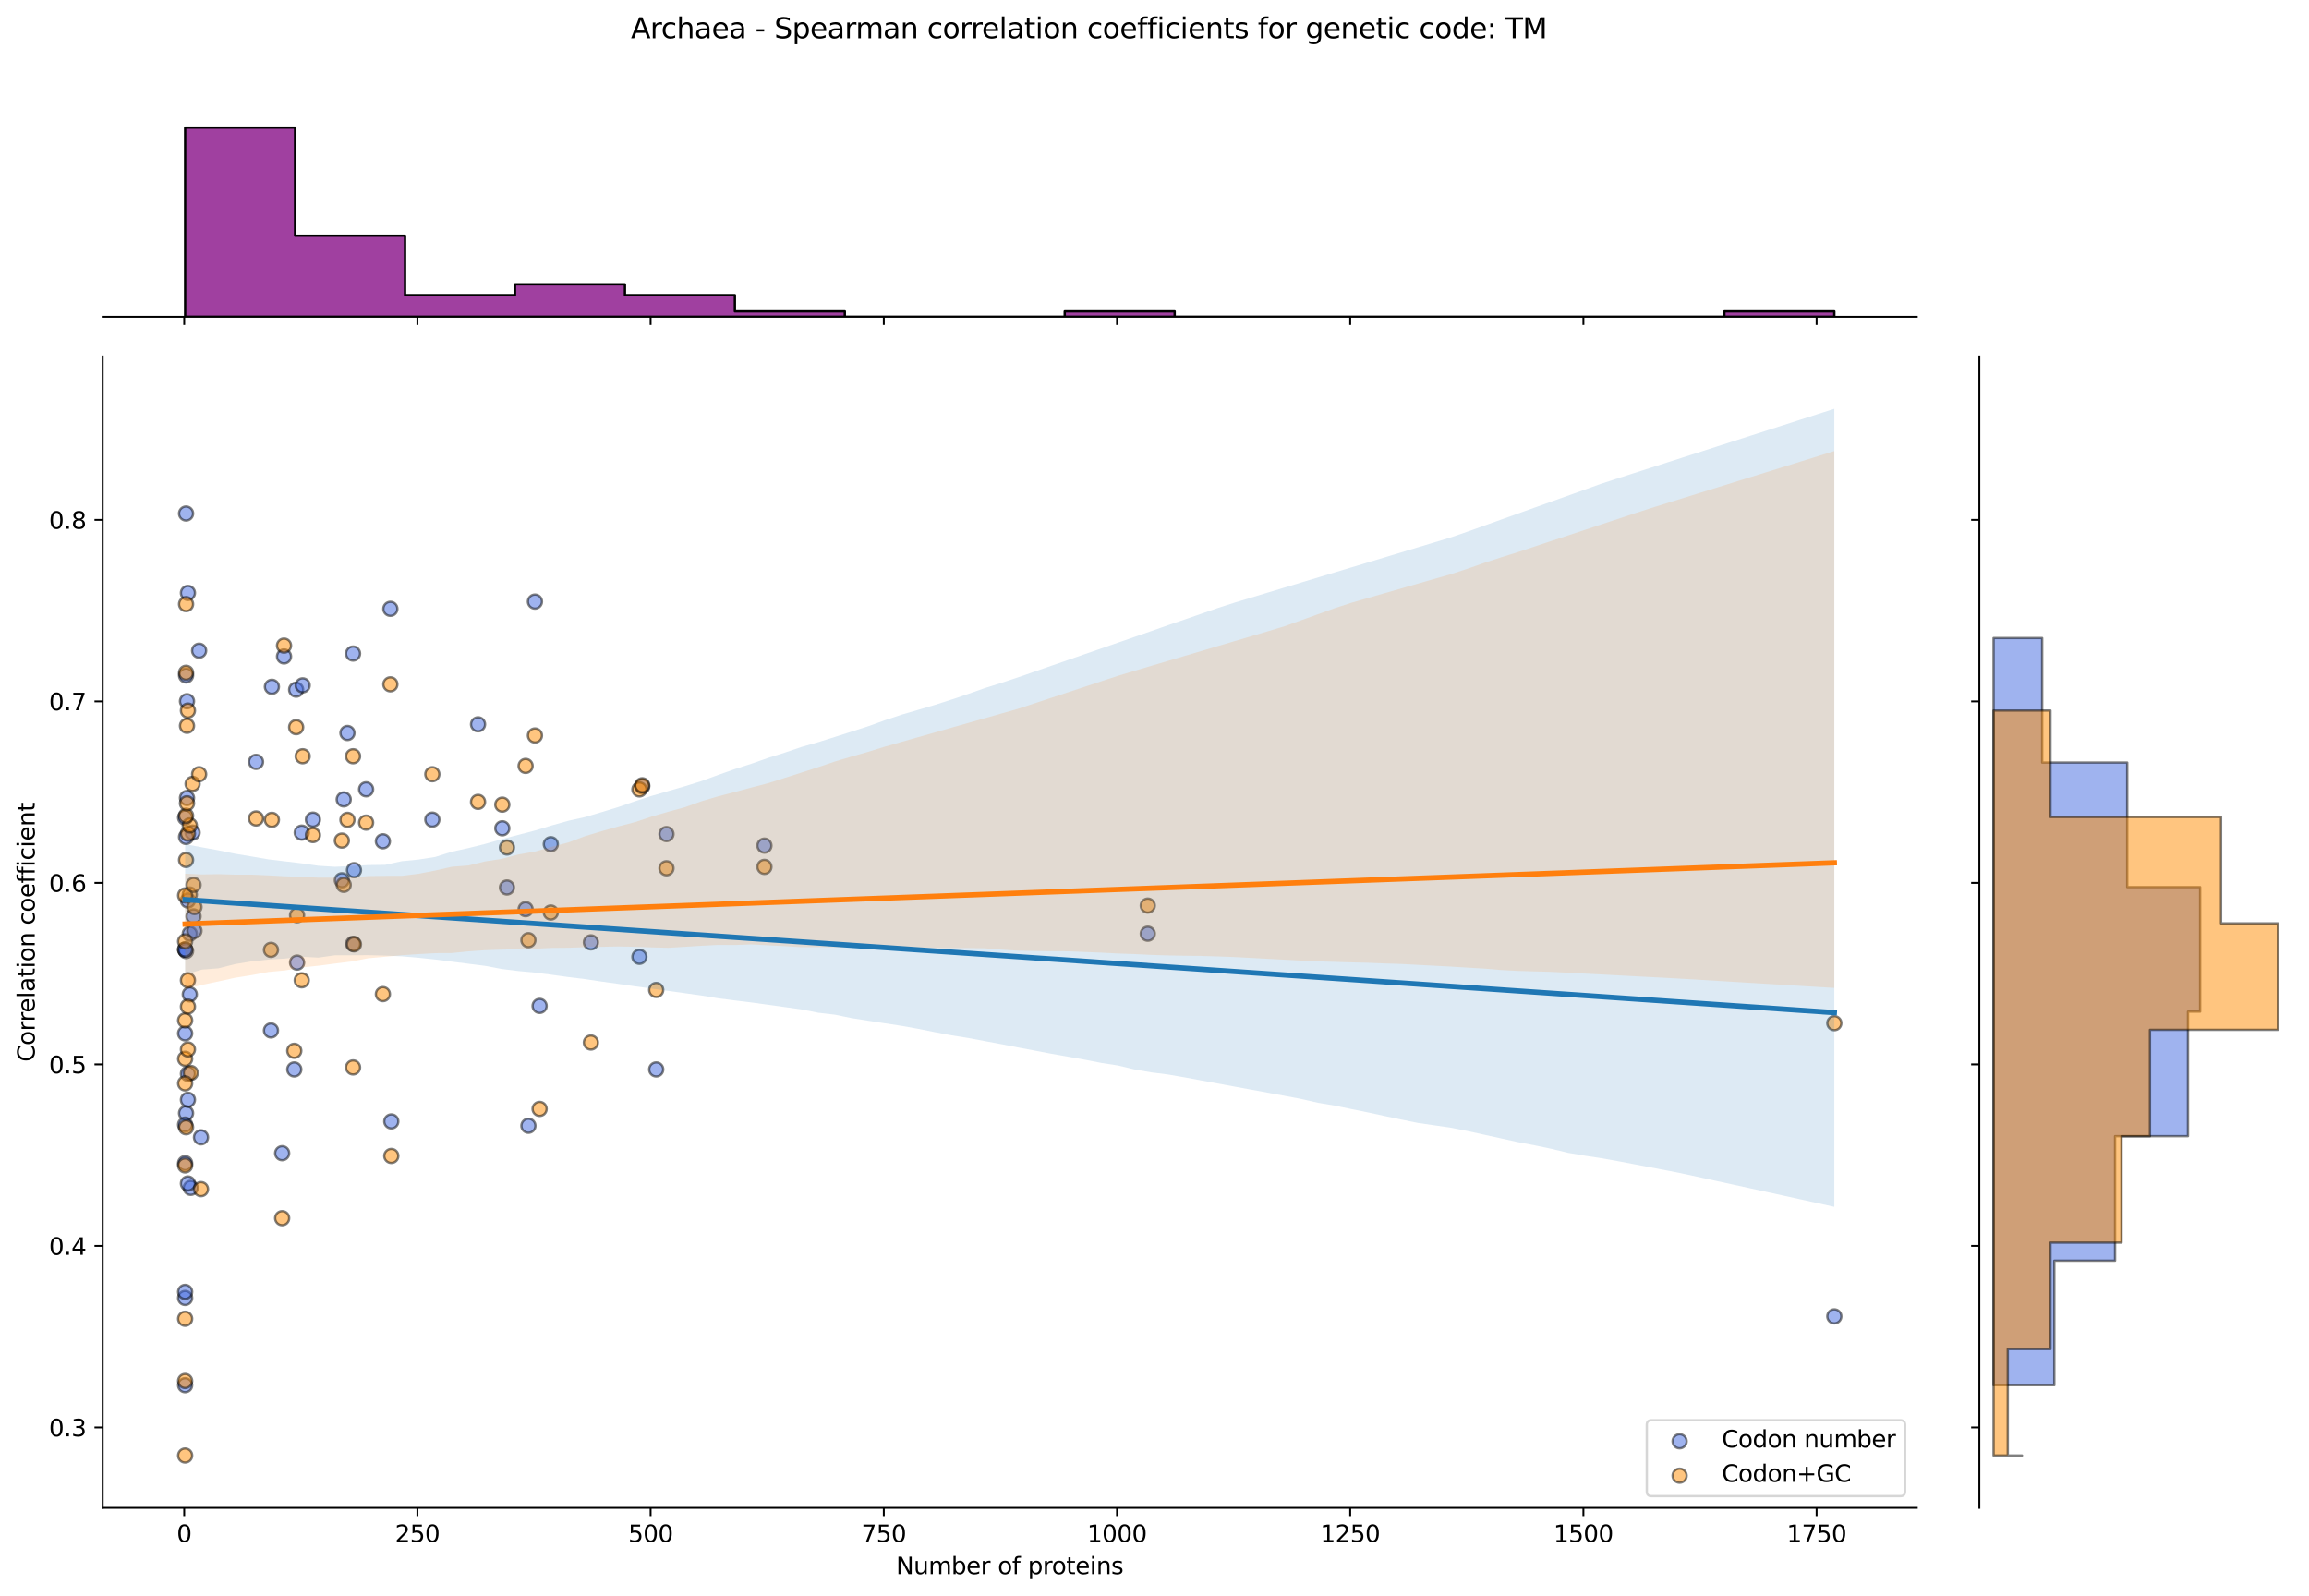 <?xml version="1.0" encoding="utf-8" standalone="no"?>
<!DOCTYPE svg PUBLIC "-//W3C//DTD SVG 1.1//EN"
  "http://www.w3.org/Graphics/SVG/1.1/DTD/svg11.dtd">
<svg xmlns:xlink="http://www.w3.org/1999/xlink" width="984.456pt" height="680.423pt" viewBox="0 0 984.456 680.423" xmlns="http://www.w3.org/2000/svg" version="1.1">
 <defs>
  <style type="text/css">*{stroke-linejoin: round; stroke-linecap: butt}</style>
 </defs>
 <g id="figure_1">
  <g id="patch_1">
   <path d="M 0 680.423 
L 984.456 680.423 
L 984.456 0 
L 0 0 
z
" style="fill: #ffffff"/>
  </g>
  <g id="axes_1">
   <g id="patch_2">
    <path d="M 43.781 642.867 
L 817.232 642.867 
L 817.232 151.966 
L 43.781 151.966 
z
" style="fill: #ffffff"/>
   </g>
   <g id="PathCollection_1">
    <defs>
     <path id="m8dbb2016ef" d="M 0 3 
C 0.796 3 1.559 2.684 2.121 2.121 
C 2.684 1.559 3 0.796 3 0 
C 3 -0.796 2.684 -1.559 2.121 -2.121 
C 1.559 -2.684 0.796 -3 0 -3 
C -0.796 -3 -1.559 -2.684 -2.121 -2.121 
C -2.684 -1.559 -3 -0.796 -3 0 
C -3 0.796 -2.684 1.559 -2.121 2.121 
C -1.559 2.684 -0.796 3 0 3 
z
" style="stroke: #000000; stroke-opacity: 0.5"/>
    </defs>
    <g clip-path="url(#p76522be547)">
     <use xlink:href="#m8dbb2016ef" x="125.469" y="455.958" style="fill: #4169e1; fill-opacity: 0.5; stroke: #000000; stroke-opacity: 0.5"/>
     <use xlink:href="#m8dbb2016ef" x="203.817" y="308.819" style="fill: #4169e1; fill-opacity: 0.5; stroke: #000000; stroke-opacity: 0.5"/>
     <use xlink:href="#m8dbb2016ef" x="109.163" y="324.826" style="fill: #4169e1; fill-opacity: 0.5; stroke: #000000; stroke-opacity: 0.5"/>
     <use xlink:href="#m8dbb2016ef" x="115.527" y="439.336" style="fill: #4169e1; fill-opacity: 0.5; stroke: #000000; stroke-opacity: 0.5"/>
     <use xlink:href="#m8dbb2016ef" x="184.329" y="349.452" style="fill: #4169e1; fill-opacity: 0.5; stroke: #000000; stroke-opacity: 0.5"/>
     <use xlink:href="#m8dbb2016ef" x="80.927" y="423.945" style="fill: #4169e1; fill-opacity: 0.5; stroke: #000000; stroke-opacity: 0.5"/>
     <use xlink:href="#m8dbb2016ef" x="272.619" y="407.938" style="fill: #4169e1; fill-opacity: 0.5; stroke: #000000; stroke-opacity: 0.5"/>
     <use xlink:href="#m8dbb2016ef" x="145.752" y="375.309" style="fill: #4169e1; fill-opacity: 0.5; stroke: #000000; stroke-opacity: 0.5"/>
     <use xlink:href="#m8dbb2016ef" x="80.131" y="252.795" style="fill: #4169e1; fill-opacity: 0.5; stroke: #000000; stroke-opacity: 0.5"/>
     <use xlink:href="#m8dbb2016ef" x="78.938" y="590.577" style="fill: #4169e1; fill-opacity: 0.5; stroke: #000000; stroke-opacity: 0.5"/>
     <use xlink:href="#m8dbb2016ef" x="79.336" y="474.598" style="fill: #4169e1; fill-opacity: 0.5; stroke: #000000; stroke-opacity: 0.5"/>
     <use xlink:href="#m8dbb2016ef" x="273.812" y="335.292" style="fill: #4169e1; fill-opacity: 0.5; stroke: #000000; stroke-opacity: 0.5"/>
     <use xlink:href="#m8dbb2016ef" x="78.938" y="404.835" style="fill: #4169e1; fill-opacity: 0.5; stroke: #000000; stroke-opacity: 0.5"/>
     <use xlink:href="#m8dbb2016ef" x="120.299" y="491.666" style="fill: #4169e1; fill-opacity: 0.5; stroke: #000000; stroke-opacity: 0.5"/>
     <use xlink:href="#m8dbb2016ef" x="81.324" y="506.441" style="fill: #4169e1; fill-opacity: 0.5; stroke: #000000; stroke-opacity: 0.5"/>
     <use xlink:href="#m8dbb2016ef" x="126.265" y="294.043" style="fill: #4169e1; fill-opacity: 0.5; stroke: #000000; stroke-opacity: 0.5"/>
     <use xlink:href="#m8dbb2016ef" x="126.662" y="410.401" style="fill: #4169e1; fill-opacity: 0.5; stroke: #000000; stroke-opacity: 0.5"/>
     <use xlink:href="#m8dbb2016ef" x="163.251" y="358.686" style="fill: #4169e1; fill-opacity: 0.5; stroke: #000000; stroke-opacity: 0.5"/>
     <use xlink:href="#m8dbb2016ef" x="82.12" y="354.992" style="fill: #4169e1; fill-opacity: 0.5; stroke: #000000; stroke-opacity: 0.5"/>
     <use xlink:href="#m8dbb2016ef" x="782.075" y="561.234" style="fill: #4169e1; fill-opacity: 0.5; stroke: #000000; stroke-opacity: 0.5"/>
     <use xlink:href="#m8dbb2016ef" x="79.734" y="298.969" style="fill: #4169e1; fill-opacity: 0.5; stroke: #000000; stroke-opacity: 0.5"/>
     <use xlink:href="#m8dbb2016ef" x="121.095" y="279.884" style="fill: #4169e1; fill-opacity: 0.5; stroke: #000000; stroke-opacity: 0.5"/>
     <use xlink:href="#m8dbb2016ef" x="128.651" y="354.992" style="fill: #4169e1; fill-opacity: 0.5; stroke: #000000; stroke-opacity: 0.5"/>
     <use xlink:href="#m8dbb2016ef" x="225.292" y="479.969" style="fill: #4169e1; fill-opacity: 0.5; stroke: #000000; stroke-opacity: 0.5"/>
     <use xlink:href="#m8dbb2016ef" x="79.336" y="218.935" style="fill: #4169e1; fill-opacity: 0.5; stroke: #000000; stroke-opacity: 0.5"/>
     <use xlink:href="#m8dbb2016ef" x="325.911" y="360.533" style="fill: #4169e1; fill-opacity: 0.5; stroke: #000000; stroke-opacity: 0.5"/>
     <use xlink:href="#m8dbb2016ef" x="234.837" y="359.918" style="fill: #4169e1; fill-opacity: 0.5; stroke: #000000; stroke-opacity: 0.5"/>
     <use xlink:href="#m8dbb2016ef" x="78.938" y="348.588" style="fill: #4169e1; fill-opacity: 0.5; stroke: #000000; stroke-opacity: 0.5"/>
     <use xlink:href="#m8dbb2016ef" x="79.336" y="405.475" style="fill: #4169e1; fill-opacity: 0.5; stroke: #000000; stroke-opacity: 0.5"/>
     <use xlink:href="#m8dbb2016ef" x="115.924" y="292.812" style="fill: #4169e1; fill-opacity: 0.5; stroke: #000000; stroke-opacity: 0.5"/>
     <use xlink:href="#m8dbb2016ef" x="78.938" y="404.84" style="fill: #4169e1; fill-opacity: 0.5; stroke: #000000; stroke-opacity: 0.5"/>
     <use xlink:href="#m8dbb2016ef" x="80.927" y="398.088" style="fill: #4169e1; fill-opacity: 0.5; stroke: #000000; stroke-opacity: 0.5"/>
     <use xlink:href="#m8dbb2016ef" x="146.547" y="340.833" style="fill: #4169e1; fill-opacity: 0.5; stroke: #000000; stroke-opacity: 0.5"/>
     <use xlink:href="#m8dbb2016ef" x="279.778" y="455.958" style="fill: #4169e1; fill-opacity: 0.5; stroke: #000000; stroke-opacity: 0.5"/>
     <use xlink:href="#m8dbb2016ef" x="150.922" y="370.999" style="fill: #4169e1; fill-opacity: 0.5; stroke: #000000; stroke-opacity: 0.5"/>
     <use xlink:href="#m8dbb2016ef" x="284.152" y="355.608" style="fill: #4169e1; fill-opacity: 0.5; stroke: #000000; stroke-opacity: 0.5"/>
     <use xlink:href="#m8dbb2016ef" x="80.131" y="468.887" style="fill: #4169e1; fill-opacity: 0.5; stroke: #000000; stroke-opacity: 0.5"/>
     <use xlink:href="#m8dbb2016ef" x="214.157" y="353.145" style="fill: #4169e1; fill-opacity: 0.5; stroke: #000000; stroke-opacity: 0.5"/>
     <use xlink:href="#m8dbb2016ef" x="150.524" y="278.652" style="fill: #4169e1; fill-opacity: 0.5; stroke: #000000; stroke-opacity: 0.5"/>
     <use xlink:href="#m8dbb2016ef" x="78.938" y="440.587" style="fill: #4169e1; fill-opacity: 0.5; stroke: #000000; stroke-opacity: 0.5"/>
     <use xlink:href="#m8dbb2016ef" x="82.517" y="390.7" style="fill: #4169e1; fill-opacity: 0.5; stroke: #000000; stroke-opacity: 0.5"/>
     <use xlink:href="#m8dbb2016ef" x="489.366" y="398.088" style="fill: #4169e1; fill-opacity: 0.5; stroke: #000000; stroke-opacity: 0.5"/>
     <use xlink:href="#m8dbb2016ef" x="228.076" y="256.489" style="fill: #4169e1; fill-opacity: 0.5; stroke: #000000; stroke-opacity: 0.5"/>
     <use xlink:href="#m8dbb2016ef" x="230.065" y="428.87" style="fill: #4169e1; fill-opacity: 0.5; stroke: #000000; stroke-opacity: 0.5"/>
     <use xlink:href="#m8dbb2016ef" x="80.131" y="383.928" style="fill: #4169e1; fill-opacity: 0.5; stroke: #000000; stroke-opacity: 0.5"/>
     <use xlink:href="#m8dbb2016ef" x="251.938" y="401.782" style="fill: #4169e1; fill-opacity: 0.5; stroke: #000000; stroke-opacity: 0.5"/>
     <use xlink:href="#m8dbb2016ef" x="79.336" y="287.987" style="fill: #4169e1; fill-opacity: 0.5; stroke: #000000; stroke-opacity: 0.5"/>
     <use xlink:href="#m8dbb2016ef" x="82.915" y="396.856" style="fill: #4169e1; fill-opacity: 0.5; stroke: #000000; stroke-opacity: 0.5"/>
     <use xlink:href="#m8dbb2016ef" x="133.423" y="349.452" style="fill: #4169e1; fill-opacity: 0.5; stroke: #000000; stroke-opacity: 0.5"/>
     <use xlink:href="#m8dbb2016ef" x="129.049" y="292.197" style="fill: #4169e1; fill-opacity: 0.5; stroke: #000000; stroke-opacity: 0.5"/>
     <use xlink:href="#m8dbb2016ef" x="156.092" y="336.523" style="fill: #4169e1; fill-opacity: 0.5; stroke: #000000; stroke-opacity: 0.5"/>
     <use xlink:href="#m8dbb2016ef" x="224.099" y="387.622" style="fill: #4169e1; fill-opacity: 0.5; stroke: #000000; stroke-opacity: 0.5"/>
     <use xlink:href="#m8dbb2016ef" x="85.699" y="484.894" style="fill: #4169e1; fill-opacity: 0.5; stroke: #000000; stroke-opacity: 0.5"/>
     <use xlink:href="#m8dbb2016ef" x="80.131" y="504.594" style="fill: #4169e1; fill-opacity: 0.5; stroke: #000000; stroke-opacity: 0.5"/>
     <use xlink:href="#m8dbb2016ef" x="80.131" y="457.805" style="fill: #4169e1; fill-opacity: 0.5; stroke: #000000; stroke-opacity: 0.5"/>
     <use xlink:href="#m8dbb2016ef" x="79.336" y="356.839" style="fill: #4169e1; fill-opacity: 0.5; stroke: #000000; stroke-opacity: 0.5"/>
     <use xlink:href="#m8dbb2016ef" x="166.83" y="478.122" style="fill: #4169e1; fill-opacity: 0.5; stroke: #000000; stroke-opacity: 0.5"/>
     <use xlink:href="#m8dbb2016ef" x="78.938" y="479.496" style="fill: #4169e1; fill-opacity: 0.5; stroke: #000000; stroke-opacity: 0.5"/>
     <use xlink:href="#m8dbb2016ef" x="216.145" y="378.387" style="fill: #4169e1; fill-opacity: 0.5; stroke: #000000; stroke-opacity: 0.5"/>
     <use xlink:href="#m8dbb2016ef" x="84.904" y="277.421" style="fill: #4169e1; fill-opacity: 0.5; stroke: #000000; stroke-opacity: 0.5"/>
     <use xlink:href="#m8dbb2016ef" x="150.524" y="402.397" style="fill: #4169e1; fill-opacity: 0.5; stroke: #000000; stroke-opacity: 0.5"/>
     <use xlink:href="#m8dbb2016ef" x="78.938" y="495.908" style="fill: #4169e1; fill-opacity: 0.5; stroke: #000000; stroke-opacity: 0.5"/>
     <use xlink:href="#m8dbb2016ef" x="79.734" y="340.217" style="fill: #4169e1; fill-opacity: 0.5; stroke: #000000; stroke-opacity: 0.5"/>
     <use xlink:href="#m8dbb2016ef" x="148.138" y="312.513" style="fill: #4169e1; fill-opacity: 0.5; stroke: #000000; stroke-opacity: 0.5"/>
     <use xlink:href="#m8dbb2016ef" x="166.433" y="259.567" style="fill: #4169e1; fill-opacity: 0.5; stroke: #000000; stroke-opacity: 0.5"/>
     <use xlink:href="#m8dbb2016ef" x="78.938" y="553.379" style="fill: #4169e1; fill-opacity: 0.5; stroke: #000000; stroke-opacity: 0.5"/>
     <use xlink:href="#m8dbb2016ef" x="78.938" y="550.798" style="fill: #4169e1; fill-opacity: 0.5; stroke: #000000; stroke-opacity: 0.5"/>
    </g>
   </g>
   <g id="PathCollection_2">
    <defs>
     <path id="m44ee879dda" d="M 0 3 
C 0.796 3 1.559 2.684 2.121 2.121 
C 2.684 1.559 3 0.796 3 0 
C 3 -0.796 2.684 -1.559 2.121 -2.121 
C 1.559 -2.684 0.796 -3 0 -3 
C -0.796 -3 -1.559 -2.684 -2.121 -2.121 
C -2.684 -1.559 -3 -0.796 -3 0 
C -3 0.796 -2.684 1.559 -2.121 2.121 
C -1.559 2.684 -0.796 3 0 3 
z
" style="stroke: #000000; stroke-opacity: 0.5"/>
    </defs>
    <g clip-path="url(#p76522be547)">
     <use xlink:href="#m44ee879dda" x="125.469" y="448.021" style="fill: #ff8c00; fill-opacity: 0.5; stroke: #000000; stroke-opacity: 0.5"/>
     <use xlink:href="#m44ee879dda" x="203.817" y="341.882" style="fill: #ff8c00; fill-opacity: 0.5; stroke: #000000; stroke-opacity: 0.5"/>
     <use xlink:href="#m44ee879dda" x="109.163" y="348.958" style="fill: #ff8c00; fill-opacity: 0.5; stroke: #000000; stroke-opacity: 0.5"/>
     <use xlink:href="#m44ee879dda" x="115.527" y="404.976" style="fill: #ff8c00; fill-opacity: 0.5; stroke: #000000; stroke-opacity: 0.5"/>
     <use xlink:href="#m44ee879dda" x="184.329" y="330.088" style="fill: #ff8c00; fill-opacity: 0.5; stroke: #000000; stroke-opacity: 0.5"/>
     <use xlink:href="#m44ee879dda" x="80.927" y="381.389" style="fill: #ff8c00; fill-opacity: 0.5; stroke: #000000; stroke-opacity: 0.5"/>
     <use xlink:href="#m44ee879dda" x="272.619" y="336.575" style="fill: #ff8c00; fill-opacity: 0.5; stroke: #000000; stroke-opacity: 0.5"/>
     <use xlink:href="#m44ee879dda" x="145.752" y="358.392" style="fill: #ff8c00; fill-opacity: 0.5; stroke: #000000; stroke-opacity: 0.5"/>
     <use xlink:href="#m44ee879dda" x="80.131" y="355.444" style="fill: #ff8c00; fill-opacity: 0.5; stroke: #000000; stroke-opacity: 0.5"/>
     <use xlink:href="#m44ee879dda" x="78.938" y="496.883" style="fill: #ff8c00; fill-opacity: 0.5; stroke: #000000; stroke-opacity: 0.5"/>
     <use xlink:href="#m44ee879dda" x="79.336" y="480.612" style="fill: #ff8c00; fill-opacity: 0.5; stroke: #000000; stroke-opacity: 0.5"/>
     <use xlink:href="#m44ee879dda" x="273.812" y="334.806" style="fill: #ff8c00; fill-opacity: 0.5; stroke: #000000; stroke-opacity: 0.5"/>
     <use xlink:href="#m44ee879dda" x="78.938" y="451.422" style="fill: #ff8c00; fill-opacity: 0.5; stroke: #000000; stroke-opacity: 0.5"/>
     <use xlink:href="#m44ee879dda" x="120.299" y="519.37" style="fill: #ff8c00; fill-opacity: 0.5; stroke: #000000; stroke-opacity: 0.5"/>
     <use xlink:href="#m44ee879dda" x="81.324" y="457.456" style="fill: #ff8c00; fill-opacity: 0.5; stroke: #000000; stroke-opacity: 0.5"/>
     <use xlink:href="#m44ee879dda" x="126.265" y="310.04" style="fill: #ff8c00; fill-opacity: 0.5; stroke: #000000; stroke-opacity: 0.5"/>
     <use xlink:href="#m44ee879dda" x="126.662" y="390.234" style="fill: #ff8c00; fill-opacity: 0.5; stroke: #000000; stroke-opacity: 0.5"/>
     <use xlink:href="#m44ee879dda" x="163.251" y="423.845" style="fill: #ff8c00; fill-opacity: 0.5; stroke: #000000; stroke-opacity: 0.5"/>
     <use xlink:href="#m44ee879dda" x="82.12" y="334.216" style="fill: #ff8c00; fill-opacity: 0.5; stroke: #000000; stroke-opacity: 0.5"/>
     <use xlink:href="#m44ee879dda" x="782.075" y="436.228" style="fill: #ff8c00; fill-opacity: 0.5; stroke: #000000; stroke-opacity: 0.5"/>
     <use xlink:href="#m44ee879dda" x="79.734" y="309.45" style="fill: #ff8c00; fill-opacity: 0.5; stroke: #000000; stroke-opacity: 0.5"/>
     <use xlink:href="#m44ee879dda" x="121.095" y="275.25" style="fill: #ff8c00; fill-opacity: 0.5; stroke: #000000; stroke-opacity: 0.5"/>
     <use xlink:href="#m44ee879dda" x="128.651" y="417.948" style="fill: #ff8c00; fill-opacity: 0.5; stroke: #000000; stroke-opacity: 0.5"/>
     <use xlink:href="#m44ee879dda" x="225.292" y="400.848" style="fill: #ff8c00; fill-opacity: 0.5; stroke: #000000; stroke-opacity: 0.5"/>
     <use xlink:href="#m44ee879dda" x="79.336" y="257.56" style="fill: #ff8c00; fill-opacity: 0.5; stroke: #000000; stroke-opacity: 0.5"/>
     <use xlink:href="#m44ee879dda" x="325.911" y="369.596" style="fill: #ff8c00; fill-opacity: 0.5; stroke: #000000; stroke-opacity: 0.5"/>
     <use xlink:href="#m44ee879dda" x="234.837" y="389.055" style="fill: #ff8c00; fill-opacity: 0.5; stroke: #000000; stroke-opacity: 0.5"/>
     <use xlink:href="#m44ee879dda" x="78.938" y="381.756" style="fill: #ff8c00; fill-opacity: 0.5; stroke: #000000; stroke-opacity: 0.5"/>
     <use xlink:href="#m44ee879dda" x="79.336" y="366.648" style="fill: #ff8c00; fill-opacity: 0.5; stroke: #000000; stroke-opacity: 0.5"/>
     <use xlink:href="#m44ee879dda" x="115.924" y="349.547" style="fill: #ff8c00; fill-opacity: 0.5; stroke: #000000; stroke-opacity: 0.5"/>
     <use xlink:href="#m44ee879dda" x="78.938" y="435.038" style="fill: #ff8c00; fill-opacity: 0.5; stroke: #000000; stroke-opacity: 0.5"/>
     <use xlink:href="#m44ee879dda" x="80.927" y="351.906" style="fill: #ff8c00; fill-opacity: 0.5; stroke: #000000; stroke-opacity: 0.5"/>
     <use xlink:href="#m44ee879dda" x="146.547" y="377.261" style="fill: #ff8c00; fill-opacity: 0.5; stroke: #000000; stroke-opacity: 0.5"/>
     <use xlink:href="#m44ee879dda" x="279.778" y="422.076" style="fill: #ff8c00; fill-opacity: 0.5; stroke: #000000; stroke-opacity: 0.5"/>
     <use xlink:href="#m44ee879dda" x="150.922" y="402.617" style="fill: #ff8c00; fill-opacity: 0.5; stroke: #000000; stroke-opacity: 0.5"/>
     <use xlink:href="#m44ee879dda" x="284.152" y="370.185" style="fill: #ff8c00; fill-opacity: 0.5; stroke: #000000; stroke-opacity: 0.5"/>
     <use xlink:href="#m44ee879dda" x="80.131" y="429.152" style="fill: #ff8c00; fill-opacity: 0.5; stroke: #000000; stroke-opacity: 0.5"/>
     <use xlink:href="#m44ee879dda" x="214.157" y="343.061" style="fill: #ff8c00; fill-opacity: 0.5; stroke: #000000; stroke-opacity: 0.5"/>
     <use xlink:href="#m44ee879dda" x="150.524" y="322.423" style="fill: #ff8c00; fill-opacity: 0.5; stroke: #000000; stroke-opacity: 0.5"/>
     <use xlink:href="#m44ee879dda" x="78.938" y="461.907" style="fill: #ff8c00; fill-opacity: 0.5; stroke: #000000; stroke-opacity: 0.5"/>
     <use xlink:href="#m44ee879dda" x="82.517" y="377.261" style="fill: #ff8c00; fill-opacity: 0.5; stroke: #000000; stroke-opacity: 0.5"/>
     <use xlink:href="#m44ee879dda" x="489.366" y="386.106" style="fill: #ff8c00; fill-opacity: 0.5; stroke: #000000; stroke-opacity: 0.5"/>
     <use xlink:href="#m44ee879dda" x="228.076" y="313.578" style="fill: #ff8c00; fill-opacity: 0.5; stroke: #000000; stroke-opacity: 0.5"/>
     <use xlink:href="#m44ee879dda" x="230.065" y="472.787" style="fill: #ff8c00; fill-opacity: 0.5; stroke: #000000; stroke-opacity: 0.5"/>
     <use xlink:href="#m44ee879dda" x="80.131" y="302.964" style="fill: #ff8c00; fill-opacity: 0.5; stroke: #000000; stroke-opacity: 0.5"/>
     <use xlink:href="#m44ee879dda" x="251.938" y="444.483" style="fill: #ff8c00; fill-opacity: 0.5; stroke: #000000; stroke-opacity: 0.5"/>
     <use xlink:href="#m44ee879dda" x="79.336" y="286.835" style="fill: #ff8c00; fill-opacity: 0.5; stroke: #000000; stroke-opacity: 0.5"/>
     <use xlink:href="#m44ee879dda" x="82.915" y="386.696" style="fill: #ff8c00; fill-opacity: 0.5; stroke: #000000; stroke-opacity: 0.5"/>
     <use xlink:href="#m44ee879dda" x="133.423" y="356.034" style="fill: #ff8c00; fill-opacity: 0.5; stroke: #000000; stroke-opacity: 0.5"/>
     <use xlink:href="#m44ee879dda" x="129.049" y="322.423" style="fill: #ff8c00; fill-opacity: 0.5; stroke: #000000; stroke-opacity: 0.5"/>
     <use xlink:href="#m44ee879dda" x="156.092" y="350.727" style="fill: #ff8c00; fill-opacity: 0.5; stroke: #000000; stroke-opacity: 0.5"/>
     <use xlink:href="#m44ee879dda" x="224.099" y="326.55" style="fill: #ff8c00; fill-opacity: 0.5; stroke: #000000; stroke-opacity: 0.5"/>
     <use xlink:href="#m44ee879dda" x="85.699" y="506.988" style="fill: #ff8c00; fill-opacity: 0.5; stroke: #000000; stroke-opacity: 0.5"/>
     <use xlink:href="#m44ee879dda" x="80.131" y="447.431" style="fill: #ff8c00; fill-opacity: 0.5; stroke: #000000; stroke-opacity: 0.5"/>
     <use xlink:href="#m44ee879dda" x="80.131" y="417.948" style="fill: #ff8c00; fill-opacity: 0.5; stroke: #000000; stroke-opacity: 0.5"/>
     <use xlink:href="#m44ee879dda" x="79.336" y="347.778" style="fill: #ff8c00; fill-opacity: 0.5; stroke: #000000; stroke-opacity: 0.5"/>
     <use xlink:href="#m44ee879dda" x="166.83" y="492.836" style="fill: #ff8c00; fill-opacity: 0.5; stroke: #000000; stroke-opacity: 0.5"/>
     <use xlink:href="#m44ee879dda" x="78.938" y="588.782" style="fill: #ff8c00; fill-opacity: 0.5; stroke: #000000; stroke-opacity: 0.5"/>
     <use xlink:href="#m44ee879dda" x="216.145" y="361.341" style="fill: #ff8c00; fill-opacity: 0.5; stroke: #000000; stroke-opacity: 0.5"/>
     <use xlink:href="#m44ee879dda" x="84.904" y="330.088" style="fill: #ff8c00; fill-opacity: 0.5; stroke: #000000; stroke-opacity: 0.5"/>
     <use xlink:href="#m44ee879dda" x="150.524" y="455.097" style="fill: #ff8c00; fill-opacity: 0.5; stroke: #000000; stroke-opacity: 0.5"/>
     <use xlink:href="#m44ee879dda" x="78.938" y="562.251" style="fill: #ff8c00; fill-opacity: 0.5; stroke: #000000; stroke-opacity: 0.5"/>
     <use xlink:href="#m44ee879dda" x="79.734" y="342.471" style="fill: #ff8c00; fill-opacity: 0.5; stroke: #000000; stroke-opacity: 0.5"/>
     <use xlink:href="#m44ee879dda" x="148.138" y="349.547" style="fill: #ff8c00; fill-opacity: 0.5; stroke: #000000; stroke-opacity: 0.5"/>
     <use xlink:href="#m44ee879dda" x="166.433" y="291.76" style="fill: #ff8c00; fill-opacity: 0.5; stroke: #000000; stroke-opacity: 0.5"/>
     <use xlink:href="#m44ee879dda" x="78.938" y="620.553" style="fill: #ff8c00; fill-opacity: 0.5; stroke: #000000; stroke-opacity: 0.5"/>
     <use xlink:href="#m44ee879dda" x="78.938" y="401.386" style="fill: #ff8c00; fill-opacity: 0.5; stroke: #000000; stroke-opacity: 0.5"/>
    </g>
   </g>
   <g id="PolyCollection_1">
    <path d="M 78.938 359.914 
L 78.938 415.532 
L 86.04 413.393 
L 93.143 412.837 
L 100.245 411.034 
L 107.348 409.864 
L 114.45 409.118 
L 121.552 408.681 
L 128.655 407.909 
L 135.757 408.274 
L 142.86 407.266 
L 149.962 407.263 
L 157.064 407.227 
L 164.167 407.418 
L 171.269 407.724 
L 178.372 408.326 
L 185.474 409.077 
L 192.576 409.981 
L 199.679 410.88 
L 206.781 411.78 
L 213.884 413.123 
L 220.986 414.007 
L 228.088 414.665 
L 235.191 415.574 
L 242.293 416.56 
L 249.396 417.436 
L 256.498 418.497 
L 263.6 419.483 
L 270.703 420.507 
L 277.805 421.487 
L 284.908 422.472 
L 292.01 423.457 
L 299.112 424.446 
L 306.215 425.617 
L 313.317 426.532 
L 320.419 427.403 
L 327.522 428.391 
L 334.624 429.379 
L 341.727 430.366 
L 348.829 431.779 
L 355.931 432.605 
L 363.034 434.073 
L 370.136 435.186 
L 377.239 436.274 
L 384.341 437.362 
L 391.443 438.631 
L 398.546 440.064 
L 405.648 441.397 
L 412.751 442.539 
L 419.853 443.869 
L 426.955 445.193 
L 434.058 446.577 
L 441.16 447.92 
L 448.263 449.279 
L 455.365 450.528 
L 462.467 451.791 
L 469.57 453.187 
L 476.672 454.283 
L 483.775 455.99 
L 490.877 457.206 
L 497.979 458.105 
L 505.082 459.338 
L 512.184 460.65 
L 519.287 461.962 
L 526.389 463.274 
L 533.491 464.582 
L 540.594 465.884 
L 547.696 467.191 
L 554.799 468.548 
L 561.901 470.177 
L 569.003 471.363 
L 576.106 472.837 
L 583.208 474.281 
L 590.31 475.818 
L 597.413 477.313 
L 604.515 478.766 
L 611.618 479.797 
L 618.72 480.827 
L 625.822 482.247 
L 632.925 483.809 
L 640.027 485.371 
L 647.13 486.933 
L 654.232 488.293 
L 661.334 489.774 
L 668.437 491.491 
L 675.539 492.707 
L 682.642 493.778 
L 689.744 495.05 
L 696.846 496.401 
L 703.949 497.753 
L 711.051 499.104 
L 718.154 500.529 
L 725.256 502.08 
L 732.358 503.628 
L 739.461 505.177 
L 746.563 506.725 
L 753.666 508.274 
L 760.768 509.834 
L 767.87 511.4 
L 774.973 512.967 
L 782.075 514.534 
L 782.075 174.279 
L 782.075 174.279 
L 774.973 176.56 
L 767.87 178.841 
L 760.768 181.122 
L 753.666 183.403 
L 746.563 185.684 
L 739.461 187.965 
L 732.358 190.245 
L 725.256 192.526 
L 718.154 194.807 
L 711.051 197.088 
L 703.949 199.369 
L 696.846 201.65 
L 689.744 203.931 
L 682.642 206.249 
L 675.539 208.794 
L 668.437 211.34 
L 661.334 213.885 
L 654.232 216.43 
L 647.13 218.975 
L 640.027 221.521 
L 632.925 224.066 
L 625.822 226.611 
L 618.72 229.074 
L 611.618 231.215 
L 604.515 233.356 
L 597.413 235.497 
L 590.31 237.638 
L 583.208 239.779 
L 576.106 241.92 
L 569.003 244.061 
L 561.901 246.202 
L 554.799 248.343 
L 547.696 250.484 
L 540.594 252.628 
L 533.491 254.774 
L 526.389 256.92 
L 519.287 259.203 
L 512.184 261.66 
L 505.082 264.124 
L 497.979 266.552 
L 490.877 269.06 
L 483.775 271.519 
L 476.672 273.979 
L 469.57 276.446 
L 462.467 278.913 
L 455.365 281.38 
L 448.263 283.847 
L 441.16 286.314 
L 434.058 288.781 
L 426.955 291.145 
L 419.853 293.369 
L 412.751 295.883 
L 405.648 298.277 
L 398.546 300.55 
L 391.443 302.645 
L 384.341 304.717 
L 377.239 307.079 
L 370.136 309.657 
L 363.034 311.928 
L 355.931 314.199 
L 348.829 316.433 
L 341.727 318.46 
L 334.624 320.877 
L 327.522 323.1 
L 320.419 325.606 
L 313.317 327.881 
L 306.215 330.389 
L 299.112 332.998 
L 292.01 335.216 
L 284.908 337.273 
L 277.805 339.331 
L 270.703 341.611 
L 263.6 344.085 
L 256.498 346.262 
L 249.396 348.366 
L 242.293 349.938 
L 235.191 351.937 
L 228.088 354.096 
L 220.986 355.946 
L 213.884 357.787 
L 206.781 359.817 
L 199.679 361.597 
L 192.576 363.146 
L 185.474 365.384 
L 178.372 366.488 
L 171.269 367.184 
L 164.167 368.732 
L 157.064 368.819 
L 149.962 369.197 
L 142.86 369.56 
L 135.757 369.112 
L 128.655 368.088 
L 121.552 367.249 
L 114.45 366.401 
L 107.348 365.174 
L 100.245 363.985 
L 93.143 362.544 
L 86.04 361.242 
L 78.938 359.914 
z
" clip-path="url(#p76522be547)" style="fill: #1f77b4; fill-opacity: 0.15"/>
   </g>
   <g id="PolyCollection_2">
    <path d="M 78.938 372.488 
L 78.938 421.702 
L 86.04 419.925 
L 93.143 418.428 
L 100.245 416.865 
L 107.348 415.738 
L 114.45 414.407 
L 121.552 413.743 
L 128.655 412.471 
L 135.757 411.733 
L 142.86 410.807 
L 149.962 409.91 
L 157.064 408.537 
L 164.167 407.911 
L 171.269 407.258 
L 178.372 406.773 
L 185.474 406.38 
L 192.576 406.32 
L 199.679 405.61 
L 206.781 405.117 
L 213.884 404.875 
L 220.986 404.677 
L 228.088 404.474 
L 235.191 404.141 
L 242.293 404.077 
L 249.396 403.828 
L 256.498 403.677 
L 263.6 403.516 
L 270.703 403.663 
L 277.805 403.908 
L 284.908 404.098 
L 292.01 403.675 
L 299.112 403.229 
L 306.215 402.856 
L 313.317 402.9 
L 320.419 402.642 
L 327.522 403.038 
L 334.624 403.392 
L 341.727 403.841 
L 348.829 403.809 
L 355.931 403.878 
L 363.034 403.775 
L 370.136 404.067 
L 377.239 403.905 
L 384.341 403.71 
L 391.443 403.961 
L 398.546 404.214 
L 405.648 404.233 
L 412.751 404.209 
L 419.853 404.293 
L 426.955 404.874 
L 434.058 405.317 
L 441.16 405.462 
L 448.263 405.562 
L 455.365 405.586 
L 462.467 405.867 
L 469.57 406.151 
L 476.672 406.522 
L 483.775 406.764 
L 490.877 407.112 
L 497.979 407.337 
L 505.082 407.462 
L 512.184 407.551 
L 519.287 407.763 
L 526.389 408.036 
L 533.491 408.413 
L 540.594 408.791 
L 547.696 409.168 
L 554.799 409.546 
L 561.901 409.869 
L 569.003 410.086 
L 576.106 410.299 
L 583.208 410.477 
L 590.31 410.758 
L 597.413 410.987 
L 604.515 411.36 
L 611.618 411.731 
L 618.72 412.112 
L 625.822 412.545 
L 632.925 412.968 
L 640.027 413.57 
L 647.13 413.949 
L 654.232 414.151 
L 661.334 414.35 
L 668.437 414.713 
L 675.539 415.084 
L 682.642 415.455 
L 689.744 415.827 
L 696.846 416.198 
L 703.949 416.569 
L 711.051 416.94 
L 718.154 417.345 
L 725.256 417.774 
L 732.358 418.203 
L 739.461 418.631 
L 746.563 419.06 
L 753.666 419.489 
L 760.768 419.917 
L 767.87 420.346 
L 774.973 420.775 
L 782.075 421.203 
L 782.075 192.304 
L 782.075 192.304 
L 774.973 194.512 
L 767.87 196.721 
L 760.768 198.93 
L 753.666 201.138 
L 746.563 203.347 
L 739.461 205.555 
L 732.358 207.764 
L 725.256 209.973 
L 718.154 212.181 
L 711.051 214.39 
L 703.949 216.599 
L 696.846 218.905 
L 689.744 221.258 
L 682.642 223.611 
L 675.539 225.963 
L 668.437 228.316 
L 661.334 230.671 
L 654.232 233.031 
L 647.13 235.392 
L 640.027 237.609 
L 632.925 239.931 
L 625.822 242.428 
L 618.72 244.762 
L 611.618 246.799 
L 604.515 248.837 
L 597.413 250.874 
L 590.31 252.913 
L 583.208 254.958 
L 576.106 257.009 
L 569.003 259.324 
L 561.901 261.88 
L 554.799 264.435 
L 547.696 266.991 
L 540.594 269.137 
L 533.491 271.24 
L 526.389 273.343 
L 519.287 275.448 
L 512.184 277.555 
L 505.082 279.662 
L 497.979 281.769 
L 490.877 283.876 
L 483.775 285.983 
L 476.672 288.115 
L 469.57 290.46 
L 462.467 292.806 
L 455.365 295.152 
L 448.263 297.497 
L 441.16 299.843 
L 434.058 302.188 
L 426.955 304.208 
L 419.853 306.225 
L 412.751 308.241 
L 405.648 310.26 
L 398.546 312.279 
L 391.443 314.298 
L 384.341 316.317 
L 377.239 318.342 
L 370.136 320.537 
L 363.034 322.564 
L 355.931 324.68 
L 348.829 327.087 
L 341.727 329.377 
L 334.624 331.658 
L 327.522 333.907 
L 320.419 335.751 
L 313.317 337.657 
L 306.215 339.504 
L 299.112 341.608 
L 292.01 344.153 
L 284.908 346.092 
L 277.805 348.158 
L 270.703 350.518 
L 263.6 352.373 
L 256.498 354.373 
L 249.396 356.523 
L 242.293 359.179 
L 235.191 361.066 
L 228.088 363.064 
L 220.986 364.31 
L 213.884 366.18 
L 206.781 367.276 
L 199.679 369.004 
L 192.576 369.557 
L 185.474 371.173 
L 178.372 372.55 
L 171.269 373.417 
L 164.167 373.424 
L 157.064 373.511 
L 149.962 374.129 
L 142.86 374.22 
L 135.757 374.19 
L 128.655 373.862 
L 121.552 373.609 
L 114.45 373.223 
L 107.348 372.91 
L 100.245 372.912 
L 93.143 372.697 
L 86.04 372.822 
L 78.938 372.488 
z
" clip-path="url(#p76522be547)" style="fill: #ff7f0e; fill-opacity: 0.15"/>
   </g>
   <g id="matplotlib.axis_1">
    <g id="xtick_1">
     <g id="line2d_1">
      <defs>
       <path id="m26939a92bf" d="M 0 0 
L 0 3.5 
" style="stroke: #000000; stroke-width: 0.8"/>
      </defs>
      <g>
       <use xlink:href="#m26939a92bf" x="78.54" y="642.867" style="stroke: #000000; stroke-width: 0.8"/>
      </g>
     </g>
     <g id="text_1">
      <!-- 0 -->
      <g transform="translate(75.359 657.465) scale(0.1 -0.1)">
       <defs>
        <path id="DejaVuSans-30" d="M 2034 4250 
Q 1547 4250 1301 3770 
Q 1056 3291 1056 2328 
Q 1056 1369 1301 889 
Q 1547 409 2034 409 
Q 2525 409 2770 889 
Q 3016 1369 3016 2328 
Q 3016 3291 2770 3770 
Q 2525 4250 2034 4250 
z
M 2034 4750 
Q 2819 4750 3233 4129 
Q 3647 3509 3647 2328 
Q 3647 1150 3233 529 
Q 2819 -91 2034 -91 
Q 1250 -91 836 529 
Q 422 1150 422 2328 
Q 422 3509 836 4129 
Q 1250 4750 2034 4750 
z
" transform="scale(0.016)"/>
       </defs>
       <use xlink:href="#DejaVuSans-30"/>
      </g>
     </g>
    </g>
    <g id="xtick_2">
     <g id="line2d_2">
      <g>
       <use xlink:href="#m26939a92bf" x="177.966" y="642.867" style="stroke: #000000; stroke-width: 0.8"/>
      </g>
     </g>
     <g id="text_2">
      <!-- 250 -->
      <g transform="translate(168.422 657.465) scale(0.1 -0.1)">
       <defs>
        <path id="DejaVuSans-32" d="M 1228 531 
L 3431 531 
L 3431 0 
L 469 0 
L 469 531 
Q 828 903 1448 1529 
Q 2069 2156 2228 2338 
Q 2531 2678 2651 2914 
Q 2772 3150 2772 3378 
Q 2772 3750 2511 3984 
Q 2250 4219 1831 4219 
Q 1534 4219 1204 4116 
Q 875 4013 500 3803 
L 500 4441 
Q 881 4594 1212 4672 
Q 1544 4750 1819 4750 
Q 2544 4750 2975 4387 
Q 3406 4025 3406 3419 
Q 3406 3131 3298 2873 
Q 3191 2616 2906 2266 
Q 2828 2175 2409 1742 
Q 1991 1309 1228 531 
z
" transform="scale(0.016)"/>
        <path id="DejaVuSans-35" d="M 691 4666 
L 3169 4666 
L 3169 4134 
L 1269 4134 
L 1269 2991 
Q 1406 3038 1543 3061 
Q 1681 3084 1819 3084 
Q 2600 3084 3056 2656 
Q 3513 2228 3513 1497 
Q 3513 744 3044 326 
Q 2575 -91 1722 -91 
Q 1428 -91 1123 -41 
Q 819 9 494 109 
L 494 744 
Q 775 591 1075 516 
Q 1375 441 1709 441 
Q 2250 441 2565 725 
Q 2881 1009 2881 1497 
Q 2881 1984 2565 2268 
Q 2250 2553 1709 2553 
Q 1456 2553 1204 2497 
Q 953 2441 691 2322 
L 691 4666 
z
" transform="scale(0.016)"/>
       </defs>
       <use xlink:href="#DejaVuSans-32"/>
       <use xlink:href="#DejaVuSans-35" x="63.623"/>
       <use xlink:href="#DejaVuSans-30" x="127.246"/>
      </g>
     </g>
    </g>
    <g id="xtick_3">
     <g id="line2d_3">
      <g>
       <use xlink:href="#m26939a92bf" x="277.391" y="642.867" style="stroke: #000000; stroke-width: 0.8"/>
      </g>
     </g>
     <g id="text_3">
      <!-- 500 -->
      <g transform="translate(267.848 657.465) scale(0.1 -0.1)">
       <use xlink:href="#DejaVuSans-35"/>
       <use xlink:href="#DejaVuSans-30" x="63.623"/>
       <use xlink:href="#DejaVuSans-30" x="127.246"/>
      </g>
     </g>
    </g>
    <g id="xtick_4">
     <g id="line2d_4">
      <g>
       <use xlink:href="#m26939a92bf" x="376.817" y="642.867" style="stroke: #000000; stroke-width: 0.8"/>
      </g>
     </g>
     <g id="text_4">
      <!-- 750 -->
      <g transform="translate(367.273 657.465) scale(0.1 -0.1)">
       <defs>
        <path id="DejaVuSans-37" d="M 525 4666 
L 3525 4666 
L 3525 4397 
L 1831 0 
L 1172 0 
L 2766 4134 
L 525 4134 
L 525 4666 
z
" transform="scale(0.016)"/>
       </defs>
       <use xlink:href="#DejaVuSans-37"/>
       <use xlink:href="#DejaVuSans-35" x="63.623"/>
       <use xlink:href="#DejaVuSans-30" x="127.246"/>
      </g>
     </g>
    </g>
    <g id="xtick_5">
     <g id="line2d_5">
      <g>
       <use xlink:href="#m26939a92bf" x="476.242" y="642.867" style="stroke: #000000; stroke-width: 0.8"/>
      </g>
     </g>
     <g id="text_5">
      <!-- 1000 -->
      <g transform="translate(463.517 657.465) scale(0.1 -0.1)">
       <defs>
        <path id="DejaVuSans-31" d="M 794 531 
L 1825 531 
L 1825 4091 
L 703 3866 
L 703 4441 
L 1819 4666 
L 2450 4666 
L 2450 531 
L 3481 531 
L 3481 0 
L 794 0 
L 794 531 
z
" transform="scale(0.016)"/>
       </defs>
       <use xlink:href="#DejaVuSans-31"/>
       <use xlink:href="#DejaVuSans-30" x="63.623"/>
       <use xlink:href="#DejaVuSans-30" x="127.246"/>
       <use xlink:href="#DejaVuSans-30" x="190.869"/>
      </g>
     </g>
    </g>
    <g id="xtick_6">
     <g id="line2d_6">
      <g>
       <use xlink:href="#m26939a92bf" x="575.668" y="642.867" style="stroke: #000000; stroke-width: 0.8"/>
      </g>
     </g>
     <g id="text_6">
      <!-- 1250 -->
      <g transform="translate(562.943 657.465) scale(0.1 -0.1)">
       <use xlink:href="#DejaVuSans-31"/>
       <use xlink:href="#DejaVuSans-32" x="63.623"/>
       <use xlink:href="#DejaVuSans-35" x="127.246"/>
       <use xlink:href="#DejaVuSans-30" x="190.869"/>
      </g>
     </g>
    </g>
    <g id="xtick_7">
     <g id="line2d_7">
      <g>
       <use xlink:href="#m26939a92bf" x="675.093" y="642.867" style="stroke: #000000; stroke-width: 0.8"/>
      </g>
     </g>
     <g id="text_7">
      <!-- 1500 -->
      <g transform="translate(662.368 657.465) scale(0.1 -0.1)">
       <use xlink:href="#DejaVuSans-31"/>
       <use xlink:href="#DejaVuSans-35" x="63.623"/>
       <use xlink:href="#DejaVuSans-30" x="127.246"/>
       <use xlink:href="#DejaVuSans-30" x="190.869"/>
      </g>
     </g>
    </g>
    <g id="xtick_8">
     <g id="line2d_8">
      <g>
       <use xlink:href="#m26939a92bf" x="774.519" y="642.867" style="stroke: #000000; stroke-width: 0.8"/>
      </g>
     </g>
     <g id="text_8">
      <!-- 1750 -->
      <g transform="translate(761.794 657.465) scale(0.1 -0.1)">
       <use xlink:href="#DejaVuSans-31"/>
       <use xlink:href="#DejaVuSans-37" x="63.623"/>
       <use xlink:href="#DejaVuSans-35" x="127.246"/>
       <use xlink:href="#DejaVuSans-30" x="190.869"/>
      </g>
     </g>
    </g>
    <g id="text_9">
     <!-- Number of proteins -->
     <g transform="translate(382.047 671.143) scale(0.1 -0.1)">
      <defs>
       <path id="DejaVuSans-4e" d="M 628 4666 
L 1478 4666 
L 3547 763 
L 3547 4666 
L 4159 4666 
L 4159 0 
L 3309 0 
L 1241 3903 
L 1241 0 
L 628 0 
L 628 4666 
z
" transform="scale(0.016)"/>
       <path id="DejaVuSans-75" d="M 544 1381 
L 544 3500 
L 1119 3500 
L 1119 1403 
Q 1119 906 1312 657 
Q 1506 409 1894 409 
Q 2359 409 2629 706 
Q 2900 1003 2900 1516 
L 2900 3500 
L 3475 3500 
L 3475 0 
L 2900 0 
L 2900 538 
Q 2691 219 2414 64 
Q 2138 -91 1772 -91 
Q 1169 -91 856 284 
Q 544 659 544 1381 
z
M 1991 3584 
L 1991 3584 
z
" transform="scale(0.016)"/>
       <path id="DejaVuSans-6d" d="M 3328 2828 
Q 3544 3216 3844 3400 
Q 4144 3584 4550 3584 
Q 5097 3584 5394 3201 
Q 5691 2819 5691 2113 
L 5691 0 
L 5113 0 
L 5113 2094 
Q 5113 2597 4934 2840 
Q 4756 3084 4391 3084 
Q 3944 3084 3684 2787 
Q 3425 2491 3425 1978 
L 3425 0 
L 2847 0 
L 2847 2094 
Q 2847 2600 2669 2842 
Q 2491 3084 2119 3084 
Q 1678 3084 1418 2786 
Q 1159 2488 1159 1978 
L 1159 0 
L 581 0 
L 581 3500 
L 1159 3500 
L 1159 2956 
Q 1356 3278 1631 3431 
Q 1906 3584 2284 3584 
Q 2666 3584 2933 3390 
Q 3200 3197 3328 2828 
z
" transform="scale(0.016)"/>
       <path id="DejaVuSans-62" d="M 3116 1747 
Q 3116 2381 2855 2742 
Q 2594 3103 2138 3103 
Q 1681 3103 1420 2742 
Q 1159 2381 1159 1747 
Q 1159 1113 1420 752 
Q 1681 391 2138 391 
Q 2594 391 2855 752 
Q 3116 1113 3116 1747 
z
M 1159 2969 
Q 1341 3281 1617 3432 
Q 1894 3584 2278 3584 
Q 2916 3584 3314 3078 
Q 3713 2572 3713 1747 
Q 3713 922 3314 415 
Q 2916 -91 2278 -91 
Q 1894 -91 1617 61 
Q 1341 213 1159 525 
L 1159 0 
L 581 0 
L 581 4863 
L 1159 4863 
L 1159 2969 
z
" transform="scale(0.016)"/>
       <path id="DejaVuSans-65" d="M 3597 1894 
L 3597 1613 
L 953 1613 
Q 991 1019 1311 708 
Q 1631 397 2203 397 
Q 2534 397 2845 478 
Q 3156 559 3463 722 
L 3463 178 
Q 3153 47 2828 -22 
Q 2503 -91 2169 -91 
Q 1331 -91 842 396 
Q 353 884 353 1716 
Q 353 2575 817 3079 
Q 1281 3584 2069 3584 
Q 2775 3584 3186 3129 
Q 3597 2675 3597 1894 
z
M 3022 2063 
Q 3016 2534 2758 2815 
Q 2500 3097 2075 3097 
Q 1594 3097 1305 2825 
Q 1016 2553 972 2059 
L 3022 2063 
z
" transform="scale(0.016)"/>
       <path id="DejaVuSans-72" d="M 2631 2963 
Q 2534 3019 2420 3045 
Q 2306 3072 2169 3072 
Q 1681 3072 1420 2755 
Q 1159 2438 1159 1844 
L 1159 0 
L 581 0 
L 581 3500 
L 1159 3500 
L 1159 2956 
Q 1341 3275 1631 3429 
Q 1922 3584 2338 3584 
Q 2397 3584 2469 3576 
Q 2541 3569 2628 3553 
L 2631 2963 
z
" transform="scale(0.016)"/>
       <path id="DejaVuSans-20" transform="scale(0.016)"/>
       <path id="DejaVuSans-6f" d="M 1959 3097 
Q 1497 3097 1228 2736 
Q 959 2375 959 1747 
Q 959 1119 1226 758 
Q 1494 397 1959 397 
Q 2419 397 2687 759 
Q 2956 1122 2956 1747 
Q 2956 2369 2687 2733 
Q 2419 3097 1959 3097 
z
M 1959 3584 
Q 2709 3584 3137 3096 
Q 3566 2609 3566 1747 
Q 3566 888 3137 398 
Q 2709 -91 1959 -91 
Q 1206 -91 779 398 
Q 353 888 353 1747 
Q 353 2609 779 3096 
Q 1206 3584 1959 3584 
z
" transform="scale(0.016)"/>
       <path id="DejaVuSans-66" d="M 2375 4863 
L 2375 4384 
L 1825 4384 
Q 1516 4384 1395 4259 
Q 1275 4134 1275 3809 
L 1275 3500 
L 2222 3500 
L 2222 3053 
L 1275 3053 
L 1275 0 
L 697 0 
L 697 3053 
L 147 3053 
L 147 3500 
L 697 3500 
L 697 3744 
Q 697 4328 969 4595 
Q 1241 4863 1831 4863 
L 2375 4863 
z
" transform="scale(0.016)"/>
       <path id="DejaVuSans-70" d="M 1159 525 
L 1159 -1331 
L 581 -1331 
L 581 3500 
L 1159 3500 
L 1159 2969 
Q 1341 3281 1617 3432 
Q 1894 3584 2278 3584 
Q 2916 3584 3314 3078 
Q 3713 2572 3713 1747 
Q 3713 922 3314 415 
Q 2916 -91 2278 -91 
Q 1894 -91 1617 61 
Q 1341 213 1159 525 
z
M 3116 1747 
Q 3116 2381 2855 2742 
Q 2594 3103 2138 3103 
Q 1681 3103 1420 2742 
Q 1159 2381 1159 1747 
Q 1159 1113 1420 752 
Q 1681 391 2138 391 
Q 2594 391 2855 752 
Q 3116 1113 3116 1747 
z
" transform="scale(0.016)"/>
       <path id="DejaVuSans-74" d="M 1172 4494 
L 1172 3500 
L 2356 3500 
L 2356 3053 
L 1172 3053 
L 1172 1153 
Q 1172 725 1289 603 
Q 1406 481 1766 481 
L 2356 481 
L 2356 0 
L 1766 0 
Q 1100 0 847 248 
Q 594 497 594 1153 
L 594 3053 
L 172 3053 
L 172 3500 
L 594 3500 
L 594 4494 
L 1172 4494 
z
" transform="scale(0.016)"/>
       <path id="DejaVuSans-69" d="M 603 3500 
L 1178 3500 
L 1178 0 
L 603 0 
L 603 3500 
z
M 603 4863 
L 1178 4863 
L 1178 4134 
L 603 4134 
L 603 4863 
z
" transform="scale(0.016)"/>
       <path id="DejaVuSans-6e" d="M 3513 2113 
L 3513 0 
L 2938 0 
L 2938 2094 
Q 2938 2591 2744 2837 
Q 2550 3084 2163 3084 
Q 1697 3084 1428 2787 
Q 1159 2491 1159 1978 
L 1159 0 
L 581 0 
L 581 3500 
L 1159 3500 
L 1159 2956 
Q 1366 3272 1645 3428 
Q 1925 3584 2291 3584 
Q 2894 3584 3203 3211 
Q 3513 2838 3513 2113 
z
" transform="scale(0.016)"/>
       <path id="DejaVuSans-73" d="M 2834 3397 
L 2834 2853 
Q 2591 2978 2328 3040 
Q 2066 3103 1784 3103 
Q 1356 3103 1142 2972 
Q 928 2841 928 2578 
Q 928 2378 1081 2264 
Q 1234 2150 1697 2047 
L 1894 2003 
Q 2506 1872 2764 1633 
Q 3022 1394 3022 966 
Q 3022 478 2636 193 
Q 2250 -91 1575 -91 
Q 1294 -91 989 -36 
Q 684 19 347 128 
L 347 722 
Q 666 556 975 473 
Q 1284 391 1588 391 
Q 1994 391 2212 530 
Q 2431 669 2431 922 
Q 2431 1156 2273 1281 
Q 2116 1406 1581 1522 
L 1381 1569 
Q 847 1681 609 1914 
Q 372 2147 372 2553 
Q 372 3047 722 3315 
Q 1072 3584 1716 3584 
Q 2034 3584 2315 3537 
Q 2597 3491 2834 3397 
z
" transform="scale(0.016)"/>
      </defs>
      <use xlink:href="#DejaVuSans-4e"/>
      <use xlink:href="#DejaVuSans-75" x="74.805"/>
      <use xlink:href="#DejaVuSans-6d" x="138.184"/>
      <use xlink:href="#DejaVuSans-62" x="235.596"/>
      <use xlink:href="#DejaVuSans-65" x="299.072"/>
      <use xlink:href="#DejaVuSans-72" x="360.596"/>
      <use xlink:href="#DejaVuSans-20" x="401.709"/>
      <use xlink:href="#DejaVuSans-6f" x="433.496"/>
      <use xlink:href="#DejaVuSans-66" x="494.678"/>
      <use xlink:href="#DejaVuSans-20" x="529.883"/>
      <use xlink:href="#DejaVuSans-70" x="561.67"/>
      <use xlink:href="#DejaVuSans-72" x="625.146"/>
      <use xlink:href="#DejaVuSans-6f" x="664.01"/>
      <use xlink:href="#DejaVuSans-74" x="725.191"/>
      <use xlink:href="#DejaVuSans-65" x="764.4"/>
      <use xlink:href="#DejaVuSans-69" x="825.924"/>
      <use xlink:href="#DejaVuSans-6e" x="853.707"/>
      <use xlink:href="#DejaVuSans-73" x="917.086"/>
     </g>
    </g>
   </g>
   <g id="matplotlib.axis_2">
    <g id="ytick_1">
     <g id="line2d_9">
      <defs>
       <path id="m931ce1ca1a" d="M 0 0 
L -3.5 0 
" style="stroke: #000000; stroke-width: 0.8"/>
      </defs>
      <g>
       <use xlink:href="#m931ce1ca1a" x="43.781" y="608.578" style="stroke: #000000; stroke-width: 0.8"/>
      </g>
     </g>
     <g id="text_10">
      <!-- 0.3 -->
      <g transform="translate(20.878 612.377) scale(0.1 -0.1)">
       <defs>
        <path id="DejaVuSans-2e" d="M 684 794 
L 1344 794 
L 1344 0 
L 684 0 
L 684 794 
z
" transform="scale(0.016)"/>
        <path id="DejaVuSans-33" d="M 2597 2516 
Q 3050 2419 3304 2112 
Q 3559 1806 3559 1356 
Q 3559 666 3084 287 
Q 2609 -91 1734 -91 
Q 1441 -91 1130 -33 
Q 819 25 488 141 
L 488 750 
Q 750 597 1062 519 
Q 1375 441 1716 441 
Q 2309 441 2620 675 
Q 2931 909 2931 1356 
Q 2931 1769 2642 2001 
Q 2353 2234 1838 2234 
L 1294 2234 
L 1294 2753 
L 1863 2753 
Q 2328 2753 2575 2939 
Q 2822 3125 2822 3475 
Q 2822 3834 2567 4026 
Q 2313 4219 1838 4219 
Q 1578 4219 1281 4162 
Q 984 4106 628 3988 
L 628 4550 
Q 988 4650 1302 4700 
Q 1616 4750 1894 4750 
Q 2613 4750 3031 4423 
Q 3450 4097 3450 3541 
Q 3450 3153 3228 2886 
Q 3006 2619 2597 2516 
z
" transform="scale(0.016)"/>
       </defs>
       <use xlink:href="#DejaVuSans-30"/>
       <use xlink:href="#DejaVuSans-2e" x="63.623"/>
       <use xlink:href="#DejaVuSans-33" x="95.41"/>
      </g>
     </g>
    </g>
    <g id="ytick_2">
     <g id="line2d_10">
      <g>
       <use xlink:href="#m931ce1ca1a" x="43.781" y="531.191" style="stroke: #000000; stroke-width: 0.8"/>
      </g>
     </g>
     <g id="text_11">
      <!-- 0.4 -->
      <g transform="translate(20.878 534.99) scale(0.1 -0.1)">
       <defs>
        <path id="DejaVuSans-34" d="M 2419 4116 
L 825 1625 
L 2419 1625 
L 2419 4116 
z
M 2253 4666 
L 3047 4666 
L 3047 1625 
L 3713 1625 
L 3713 1100 
L 3047 1100 
L 3047 0 
L 2419 0 
L 2419 1100 
L 313 1100 
L 313 1709 
L 2253 4666 
z
" transform="scale(0.016)"/>
       </defs>
       <use xlink:href="#DejaVuSans-30"/>
       <use xlink:href="#DejaVuSans-2e" x="63.623"/>
       <use xlink:href="#DejaVuSans-34" x="95.41"/>
      </g>
     </g>
    </g>
    <g id="ytick_3">
     <g id="line2d_11">
      <g>
       <use xlink:href="#m931ce1ca1a" x="43.781" y="453.805" style="stroke: #000000; stroke-width: 0.8"/>
      </g>
     </g>
     <g id="text_12">
      <!-- 0.5 -->
      <g transform="translate(20.878 457.604) scale(0.1 -0.1)">
       <use xlink:href="#DejaVuSans-30"/>
       <use xlink:href="#DejaVuSans-2e" x="63.623"/>
       <use xlink:href="#DejaVuSans-35" x="95.41"/>
      </g>
     </g>
    </g>
    <g id="ytick_4">
     <g id="line2d_12">
      <g>
       <use xlink:href="#m931ce1ca1a" x="43.781" y="376.418" style="stroke: #000000; stroke-width: 0.8"/>
      </g>
     </g>
     <g id="text_13">
      <!-- 0.6 -->
      <g transform="translate(20.878 380.217) scale(0.1 -0.1)">
       <defs>
        <path id="DejaVuSans-36" d="M 2113 2584 
Q 1688 2584 1439 2293 
Q 1191 2003 1191 1497 
Q 1191 994 1439 701 
Q 1688 409 2113 409 
Q 2538 409 2786 701 
Q 3034 994 3034 1497 
Q 3034 2003 2786 2293 
Q 2538 2584 2113 2584 
z
M 3366 4563 
L 3366 3988 
Q 3128 4100 2886 4159 
Q 2644 4219 2406 4219 
Q 1781 4219 1451 3797 
Q 1122 3375 1075 2522 
Q 1259 2794 1537 2939 
Q 1816 3084 2150 3084 
Q 2853 3084 3261 2657 
Q 3669 2231 3669 1497 
Q 3669 778 3244 343 
Q 2819 -91 2113 -91 
Q 1303 -91 875 529 
Q 447 1150 447 2328 
Q 447 3434 972 4092 
Q 1497 4750 2381 4750 
Q 2619 4750 2861 4703 
Q 3103 4656 3366 4563 
z
" transform="scale(0.016)"/>
       </defs>
       <use xlink:href="#DejaVuSans-30"/>
       <use xlink:href="#DejaVuSans-2e" x="63.623"/>
       <use xlink:href="#DejaVuSans-36" x="95.41"/>
      </g>
     </g>
    </g>
    <g id="ytick_5">
     <g id="line2d_13">
      <g>
       <use xlink:href="#m931ce1ca1a" x="43.781" y="299.032" style="stroke: #000000; stroke-width: 0.8"/>
      </g>
     </g>
     <g id="text_14">
      <!-- 0.7 -->
      <g transform="translate(20.878 302.831) scale(0.1 -0.1)">
       <use xlink:href="#DejaVuSans-30"/>
       <use xlink:href="#DejaVuSans-2e" x="63.623"/>
       <use xlink:href="#DejaVuSans-37" x="95.41"/>
      </g>
     </g>
    </g>
    <g id="ytick_6">
     <g id="line2d_14">
      <g>
       <use xlink:href="#m931ce1ca1a" x="43.781" y="221.645" style="stroke: #000000; stroke-width: 0.8"/>
      </g>
     </g>
     <g id="text_15">
      <!-- 0.8 -->
      <g transform="translate(20.878 225.444) scale(0.1 -0.1)">
       <defs>
        <path id="DejaVuSans-38" d="M 2034 2216 
Q 1584 2216 1326 1975 
Q 1069 1734 1069 1313 
Q 1069 891 1326 650 
Q 1584 409 2034 409 
Q 2484 409 2743 651 
Q 3003 894 3003 1313 
Q 3003 1734 2745 1975 
Q 2488 2216 2034 2216 
z
M 1403 2484 
Q 997 2584 770 2862 
Q 544 3141 544 3541 
Q 544 4100 942 4425 
Q 1341 4750 2034 4750 
Q 2731 4750 3128 4425 
Q 3525 4100 3525 3541 
Q 3525 3141 3298 2862 
Q 3072 2584 2669 2484 
Q 3125 2378 3379 2068 
Q 3634 1759 3634 1313 
Q 3634 634 3220 271 
Q 2806 -91 2034 -91 
Q 1263 -91 848 271 
Q 434 634 434 1313 
Q 434 1759 690 2068 
Q 947 2378 1403 2484 
z
M 1172 3481 
Q 1172 3119 1398 2916 
Q 1625 2713 2034 2713 
Q 2441 2713 2670 2916 
Q 2900 3119 2900 3481 
Q 2900 3844 2670 4047 
Q 2441 4250 2034 4250 
Q 1625 4250 1398 4047 
Q 1172 3844 1172 3481 
z
" transform="scale(0.016)"/>
       </defs>
       <use xlink:href="#DejaVuSans-30"/>
       <use xlink:href="#DejaVuSans-2e" x="63.623"/>
       <use xlink:href="#DejaVuSans-38" x="95.41"/>
      </g>
     </g>
    </g>
    <g id="text_16">
     <!-- Correlation coefficient -->
     <g transform="translate(14.798 452.712) rotate(-90) scale(0.1 -0.1)">
      <defs>
       <path id="DejaVuSans-43" d="M 4122 4306 
L 4122 3641 
Q 3803 3938 3442 4084 
Q 3081 4231 2675 4231 
Q 1875 4231 1450 3742 
Q 1025 3253 1025 2328 
Q 1025 1406 1450 917 
Q 1875 428 2675 428 
Q 3081 428 3442 575 
Q 3803 722 4122 1019 
L 4122 359 
Q 3791 134 3420 21 
Q 3050 -91 2638 -91 
Q 1578 -91 968 557 
Q 359 1206 359 2328 
Q 359 3453 968 4101 
Q 1578 4750 2638 4750 
Q 3056 4750 3426 4639 
Q 3797 4528 4122 4306 
z
" transform="scale(0.016)"/>
       <path id="DejaVuSans-6c" d="M 603 4863 
L 1178 4863 
L 1178 0 
L 603 0 
L 603 4863 
z
" transform="scale(0.016)"/>
       <path id="DejaVuSans-61" d="M 2194 1759 
Q 1497 1759 1228 1600 
Q 959 1441 959 1056 
Q 959 750 1161 570 
Q 1363 391 1709 391 
Q 2188 391 2477 730 
Q 2766 1069 2766 1631 
L 2766 1759 
L 2194 1759 
z
M 3341 1997 
L 3341 0 
L 2766 0 
L 2766 531 
Q 2569 213 2275 61 
Q 1981 -91 1556 -91 
Q 1019 -91 701 211 
Q 384 513 384 1019 
Q 384 1609 779 1909 
Q 1175 2209 1959 2209 
L 2766 2209 
L 2766 2266 
Q 2766 2663 2505 2880 
Q 2244 3097 1772 3097 
Q 1472 3097 1187 3025 
Q 903 2953 641 2809 
L 641 3341 
Q 956 3463 1253 3523 
Q 1550 3584 1831 3584 
Q 2591 3584 2966 3190 
Q 3341 2797 3341 1997 
z
" transform="scale(0.016)"/>
       <path id="DejaVuSans-63" d="M 3122 3366 
L 3122 2828 
Q 2878 2963 2633 3030 
Q 2388 3097 2138 3097 
Q 1578 3097 1268 2742 
Q 959 2388 959 1747 
Q 959 1106 1268 751 
Q 1578 397 2138 397 
Q 2388 397 2633 464 
Q 2878 531 3122 666 
L 3122 134 
Q 2881 22 2623 -34 
Q 2366 -91 2075 -91 
Q 1284 -91 818 406 
Q 353 903 353 1747 
Q 353 2603 823 3093 
Q 1294 3584 2113 3584 
Q 2378 3584 2631 3529 
Q 2884 3475 3122 3366 
z
" transform="scale(0.016)"/>
      </defs>
      <use xlink:href="#DejaVuSans-43"/>
      <use xlink:href="#DejaVuSans-6f" x="69.824"/>
      <use xlink:href="#DejaVuSans-72" x="131.006"/>
      <use xlink:href="#DejaVuSans-72" x="170.369"/>
      <use xlink:href="#DejaVuSans-65" x="209.232"/>
      <use xlink:href="#DejaVuSans-6c" x="270.756"/>
      <use xlink:href="#DejaVuSans-61" x="298.539"/>
      <use xlink:href="#DejaVuSans-74" x="359.818"/>
      <use xlink:href="#DejaVuSans-69" x="399.027"/>
      <use xlink:href="#DejaVuSans-6f" x="426.811"/>
      <use xlink:href="#DejaVuSans-6e" x="487.992"/>
      <use xlink:href="#DejaVuSans-20" x="551.371"/>
      <use xlink:href="#DejaVuSans-63" x="583.158"/>
      <use xlink:href="#DejaVuSans-6f" x="638.139"/>
      <use xlink:href="#DejaVuSans-65" x="699.32"/>
      <use xlink:href="#DejaVuSans-66" x="760.844"/>
      <use xlink:href="#DejaVuSans-66" x="796.049"/>
      <use xlink:href="#DejaVuSans-69" x="831.254"/>
      <use xlink:href="#DejaVuSans-63" x="859.037"/>
      <use xlink:href="#DejaVuSans-69" x="914.018"/>
      <use xlink:href="#DejaVuSans-65" x="941.801"/>
      <use xlink:href="#DejaVuSans-6e" x="1003.324"/>
      <use xlink:href="#DejaVuSans-74" x="1066.703"/>
     </g>
    </g>
   </g>
   <g id="line2d_15">
    <path d="M 78.938 383.567 
L 86.04 384.053 
L 93.143 384.54 
L 100.245 385.026 
L 107.348 385.513 
L 114.45 385.999 
L 121.552 386.486 
L 128.655 386.972 
L 135.757 387.459 
L 142.86 387.945 
L 149.962 388.432 
L 157.064 388.918 
L 164.167 389.405 
L 171.269 389.891 
L 178.372 390.378 
L 185.474 390.864 
L 192.576 391.351 
L 199.679 391.837 
L 206.781 392.324 
L 213.884 392.81 
L 220.986 393.297 
L 228.088 393.783 
L 235.191 394.269 
L 242.293 394.756 
L 249.396 395.242 
L 256.498 395.729 
L 263.6 396.215 
L 270.703 396.702 
L 277.805 397.188 
L 284.908 397.675 
L 292.01 398.161 
L 299.112 398.648 
L 306.215 399.134 
L 313.317 399.621 
L 320.419 400.107 
L 327.522 400.594 
L 334.624 401.08 
L 341.727 401.567 
L 348.829 402.053 
L 355.931 402.54 
L 363.034 403.026 
L 370.136 403.513 
L 377.239 403.999 
L 384.341 404.486 
L 391.443 404.972 
L 398.546 405.459 
L 405.648 405.945 
L 412.751 406.431 
L 419.853 406.918 
L 426.955 407.404 
L 434.058 407.891 
L 441.16 408.377 
L 448.263 408.864 
L 455.365 409.35 
L 462.467 409.837 
L 469.57 410.323 
L 476.672 410.81 
L 483.775 411.296 
L 490.877 411.783 
L 497.979 412.269 
L 505.082 412.756 
L 512.184 413.242 
L 519.287 413.729 
L 526.389 414.215 
L 533.491 414.702 
L 540.594 415.188 
L 547.696 415.675 
L 554.799 416.161 
L 561.901 416.648 
L 569.003 417.134 
L 576.106 417.62 
L 583.208 418.107 
L 590.31 418.593 
L 597.413 419.08 
L 604.515 419.566 
L 611.618 420.053 
L 618.72 420.539 
L 625.822 421.026 
L 632.925 421.512 
L 640.027 421.999 
L 647.13 422.485 
L 654.232 422.972 
L 661.334 423.458 
L 668.437 423.945 
L 675.539 424.431 
L 682.642 424.918 
L 689.744 425.404 
L 696.846 425.891 
L 703.949 426.377 
L 711.051 426.864 
L 718.154 427.35 
L 725.256 427.837 
L 732.358 428.323 
L 739.461 428.81 
L 746.563 429.296 
L 753.666 429.782 
L 760.768 430.269 
L 767.87 430.755 
L 774.973 431.242 
L 782.075 431.728 
" clip-path="url(#p76522be547)" style="fill: none; stroke: #1f77b4; stroke-width: 2.25; stroke-linecap: square"/>
   </g>
   <g id="line2d_16">
    <path d="M 78.938 393.989 
L 86.04 393.725 
L 93.143 393.461 
L 100.245 393.197 
L 107.348 392.933 
L 114.45 392.67 
L 121.552 392.406 
L 128.655 392.142 
L 135.757 391.878 
L 142.86 391.614 
L 149.962 391.35 
L 157.064 391.086 
L 164.167 390.823 
L 171.269 390.559 
L 178.372 390.295 
L 185.474 390.031 
L 192.576 389.767 
L 199.679 389.503 
L 206.781 389.239 
L 213.884 388.975 
L 220.986 388.712 
L 228.088 388.448 
L 235.191 388.184 
L 242.293 387.92 
L 249.396 387.656 
L 256.498 387.392 
L 263.6 387.128 
L 270.703 386.865 
L 277.805 386.601 
L 284.908 386.337 
L 292.01 386.073 
L 299.112 385.809 
L 306.215 385.545 
L 313.317 385.281 
L 320.419 385.018 
L 327.522 384.754 
L 334.624 384.49 
L 341.727 384.226 
L 348.829 383.962 
L 355.931 383.698 
L 363.034 383.434 
L 370.136 383.171 
L 377.239 382.907 
L 384.341 382.643 
L 391.443 382.379 
L 398.546 382.115 
L 405.648 381.851 
L 412.751 381.587 
L 419.853 381.324 
L 426.955 381.06 
L 434.058 380.796 
L 441.16 380.532 
L 448.263 380.268 
L 455.365 380.004 
L 462.467 379.74 
L 469.57 379.477 
L 476.672 379.213 
L 483.775 378.949 
L 490.877 378.685 
L 497.979 378.421 
L 505.082 378.157 
L 512.184 377.893 
L 519.287 377.63 
L 526.389 377.366 
L 533.491 377.102 
L 540.594 376.838 
L 547.696 376.574 
L 554.799 376.31 
L 561.901 376.046 
L 569.003 375.783 
L 576.106 375.519 
L 583.208 375.255 
L 590.31 374.991 
L 597.413 374.727 
L 604.515 374.463 
L 611.618 374.199 
L 618.72 373.936 
L 625.822 373.672 
L 632.925 373.408 
L 640.027 373.144 
L 647.13 372.88 
L 654.232 372.616 
L 661.334 372.352 
L 668.437 372.089 
L 675.539 371.825 
L 682.642 371.561 
L 689.744 371.297 
L 696.846 371.033 
L 703.949 370.769 
L 711.051 370.505 
L 718.154 370.242 
L 725.256 369.978 
L 732.358 369.714 
L 739.461 369.45 
L 746.563 369.186 
L 753.666 368.922 
L 760.768 368.658 
L 767.87 368.395 
L 774.973 368.131 
L 782.075 367.867 
" clip-path="url(#p76522be547)" style="fill: none; stroke: #ff7f0e; stroke-width: 2.25; stroke-linecap: square"/>
   </g>
   <g id="patch_3">
    <path d="M 43.781 642.867 
L 43.781 151.966 
" style="fill: none; stroke: #000000; stroke-width: 0.8; stroke-linejoin: miter; stroke-linecap: square"/>
   </g>
   <g id="patch_4">
    <path d="M 43.781 642.867 
L 817.232 642.867 
" style="fill: none; stroke: #000000; stroke-width: 0.8; stroke-linejoin: miter; stroke-linecap: square"/>
   </g>
   <g id="legend_1">
    <g id="patch_5">
     <path d="M 704.119 637.867 
L 810.232 637.867 
Q 812.232 637.867 812.232 635.867 
L 812.232 607.51 
Q 812.232 605.51 810.232 605.51 
L 704.119 605.51 
Q 702.119 605.51 702.119 607.51 
L 702.119 635.867 
Q 702.119 637.867 704.119 637.867 
z
" style="fill: #ffffff; opacity: 0.8; stroke: #cccccc; stroke-linejoin: miter"/>
    </g>
    <g id="PathCollection_3">
     <g>
      <use xlink:href="#m8dbb2016ef" x="716.119" y="614.484" style="fill: #4169e1; fill-opacity: 0.5; stroke: #000000; stroke-opacity: 0.5"/>
     </g>
    </g>
    <g id="text_17">
     <!-- Codon number -->
     <g transform="translate(734.119 617.109) scale(0.1 -0.1)">
      <defs>
       <path id="DejaVuSans-64" d="M 2906 2969 
L 2906 4863 
L 3481 4863 
L 3481 0 
L 2906 0 
L 2906 525 
Q 2725 213 2448 61 
Q 2172 -91 1784 -91 
Q 1150 -91 751 415 
Q 353 922 353 1747 
Q 353 2572 751 3078 
Q 1150 3584 1784 3584 
Q 2172 3584 2448 3432 
Q 2725 3281 2906 2969 
z
M 947 1747 
Q 947 1113 1208 752 
Q 1469 391 1925 391 
Q 2381 391 2643 752 
Q 2906 1113 2906 1747 
Q 2906 2381 2643 2742 
Q 2381 3103 1925 3103 
Q 1469 3103 1208 2742 
Q 947 2381 947 1747 
z
" transform="scale(0.016)"/>
      </defs>
      <use xlink:href="#DejaVuSans-43"/>
      <use xlink:href="#DejaVuSans-6f" x="69.824"/>
      <use xlink:href="#DejaVuSans-64" x="131.006"/>
      <use xlink:href="#DejaVuSans-6f" x="194.482"/>
      <use xlink:href="#DejaVuSans-6e" x="255.664"/>
      <use xlink:href="#DejaVuSans-20" x="319.043"/>
      <use xlink:href="#DejaVuSans-6e" x="350.83"/>
      <use xlink:href="#DejaVuSans-75" x="414.209"/>
      <use xlink:href="#DejaVuSans-6d" x="477.588"/>
      <use xlink:href="#DejaVuSans-62" x="575"/>
      <use xlink:href="#DejaVuSans-65" x="638.477"/>
      <use xlink:href="#DejaVuSans-72" x="700"/>
     </g>
    </g>
    <g id="PathCollection_4">
     <g>
      <use xlink:href="#m44ee879dda" x="716.119" y="629.162" style="fill: #ff8c00; fill-opacity: 0.5; stroke: #000000; stroke-opacity: 0.5"/>
     </g>
    </g>
    <g id="text_18">
     <!-- Codon+GC -->
     <g transform="translate(734.119 631.787) scale(0.1 -0.1)">
      <defs>
       <path id="DejaVuSans-2b" d="M 2944 4013 
L 2944 2272 
L 4684 2272 
L 4684 1741 
L 2944 1741 
L 2944 0 
L 2419 0 
L 2419 1741 
L 678 1741 
L 678 2272 
L 2419 2272 
L 2419 4013 
L 2944 4013 
z
" transform="scale(0.016)"/>
       <path id="DejaVuSans-47" d="M 3809 666 
L 3809 1919 
L 2778 1919 
L 2778 2438 
L 4434 2438 
L 4434 434 
Q 4069 175 3628 42 
Q 3188 -91 2688 -91 
Q 1594 -91 976 548 
Q 359 1188 359 2328 
Q 359 3472 976 4111 
Q 1594 4750 2688 4750 
Q 3144 4750 3555 4637 
Q 3966 4525 4313 4306 
L 4313 3634 
Q 3963 3931 3569 4081 
Q 3175 4231 2741 4231 
Q 1884 4231 1454 3753 
Q 1025 3275 1025 2328 
Q 1025 1384 1454 906 
Q 1884 428 2741 428 
Q 3075 428 3337 486 
Q 3600 544 3809 666 
z
" transform="scale(0.016)"/>
      </defs>
      <use xlink:href="#DejaVuSans-43"/>
      <use xlink:href="#DejaVuSans-6f" x="69.824"/>
      <use xlink:href="#DejaVuSans-64" x="131.006"/>
      <use xlink:href="#DejaVuSans-6f" x="194.482"/>
      <use xlink:href="#DejaVuSans-6e" x="255.664"/>
      <use xlink:href="#DejaVuSans-2b" x="319.043"/>
      <use xlink:href="#DejaVuSans-47" x="402.832"/>
      <use xlink:href="#DejaVuSans-43" x="480.322"/>
     </g>
    </g>
   </g>
  </g>
  <g id="axes_2">
   <g id="patch_6">
    <path d="M 43.781 135.038 
L 817.232 135.038 
L 817.232 50.4 
L 43.781 50.4 
z
" style="fill: #ffffff"/>
   </g>
   <g id="PolyCollection_3">
    <defs>
     <path id="md2f0691176" d="M 78.938 -625.993 
L 78.938 -545.385 
L 125.814 -545.385 
L 125.814 -545.385 
L 172.69 -545.385 
L 172.69 -545.385 
L 219.566 -545.385 
L 219.566 -545.385 
L 266.441 -545.385 
L 266.441 -545.385 
L 313.317 -545.385 
L 313.317 -545.385 
L 360.193 -545.385 
L 360.193 -545.385 
L 407.069 -545.385 
L 407.069 -545.385 
L 453.945 -545.385 
L 453.945 -545.385 
L 500.82 -545.385 
L 500.82 -545.385 
L 547.696 -545.385 
L 547.696 -545.385 
L 594.572 -545.385 
L 594.572 -545.385 
L 641.448 -545.385 
L 641.448 -545.385 
L 688.324 -545.385 
L 688.324 -545.385 
L 735.199 -545.385 
L 735.199 -545.385 
L 782.075 -545.385 
L 782.075 -545.385 
L 782.075 -547.688 
L 782.075 -547.688 
L 782.075 -547.688 
L 735.199 -547.688 
L 735.199 -545.385 
L 688.324 -545.385 
L 688.324 -545.385 
L 641.448 -545.385 
L 641.448 -545.385 
L 594.572 -545.385 
L 594.572 -545.385 
L 547.696 -545.385 
L 547.696 -545.385 
L 500.82 -545.385 
L 500.82 -547.688 
L 453.945 -547.688 
L 453.945 -545.385 
L 407.069 -545.385 
L 407.069 -545.385 
L 360.193 -545.385 
L 360.193 -547.688 
L 313.317 -547.688 
L 313.317 -554.597 
L 266.441 -554.597 
L 266.441 -559.203 
L 219.566 -559.203 
L 219.566 -554.597 
L 172.69 -554.597 
L 172.69 -579.931 
L 125.814 -579.931 
L 125.814 -625.993 
L 78.938 -625.993 
z
" style="stroke: #000000"/>
    </defs>
    <g clip-path="url(#p3827e05a67)">
     <use xlink:href="#md2f0691176" x="0" y="680.423" style="fill: #800080; fill-opacity: 0.75; stroke: #000000"/>
    </g>
   </g>
   <g id="matplotlib.axis_3">
    <g id="xtick_9">
     <g id="line2d_17">
      <g>
       <use xlink:href="#m26939a92bf" x="78.54" y="135.038" style="stroke: #000000; stroke-width: 0.8"/>
      </g>
     </g>
    </g>
    <g id="xtick_10">
     <g id="line2d_18">
      <g>
       <use xlink:href="#m26939a92bf" x="177.966" y="135.038" style="stroke: #000000; stroke-width: 0.8"/>
      </g>
     </g>
    </g>
    <g id="xtick_11">
     <g id="line2d_19">
      <g>
       <use xlink:href="#m26939a92bf" x="277.391" y="135.038" style="stroke: #000000; stroke-width: 0.8"/>
      </g>
     </g>
    </g>
    <g id="xtick_12">
     <g id="line2d_20">
      <g>
       <use xlink:href="#m26939a92bf" x="376.817" y="135.038" style="stroke: #000000; stroke-width: 0.8"/>
      </g>
     </g>
    </g>
    <g id="xtick_13">
     <g id="line2d_21">
      <g>
       <use xlink:href="#m26939a92bf" x="476.242" y="135.038" style="stroke: #000000; stroke-width: 0.8"/>
      </g>
     </g>
    </g>
    <g id="xtick_14">
     <g id="line2d_22">
      <g>
       <use xlink:href="#m26939a92bf" x="575.668" y="135.038" style="stroke: #000000; stroke-width: 0.8"/>
      </g>
     </g>
    </g>
    <g id="xtick_15">
     <g id="line2d_23">
      <g>
       <use xlink:href="#m26939a92bf" x="675.093" y="135.038" style="stroke: #000000; stroke-width: 0.8"/>
      </g>
     </g>
    </g>
    <g id="xtick_16">
     <g id="line2d_24">
      <g>
       <use xlink:href="#m26939a92bf" x="774.519" y="135.038" style="stroke: #000000; stroke-width: 0.8"/>
      </g>
     </g>
    </g>
   </g>
   <g id="matplotlib.axis_4">
    <g id="ytick_7"/>
    <g id="ytick_8"/>
    <g id="ytick_9"/>
    <g id="ytick_10"/>
   </g>
   <g id="patch_7">
    <path d="M 43.781 135.038 
L 817.232 135.038 
" style="fill: none; stroke: #000000; stroke-width: 0.8; stroke-linejoin: miter; stroke-linecap: square"/>
   </g>
  </g>
  <g id="axes_3">
   <g id="patch_8">
    <path d="M 843.903 642.867 
L 977.256 642.867 
L 977.256 151.966 
L 843.903 151.966 
z
" style="fill: #ffffff"/>
   </g>
   <g id="PolyCollection_4">
    <defs>
     <path id="m7deca87a1a" d="M 870.686 -89.846 
L 849.964 -89.846 
L 849.964 -89.846 
L 849.964 -142.937 
L 849.964 -142.937 
L 849.964 -196.029 
L 849.964 -196.029 
L 849.964 -249.121 
L 849.964 -249.121 
L 849.964 -302.213 
L 849.964 -302.213 
L 849.964 -355.305 
L 849.964 -355.305 
L 849.964 -408.396 
L 870.686 -408.396 
L 870.686 -408.396 
L 870.686 -355.305 
L 906.949 -355.305 
L 906.949 -302.213 
L 938.031 -302.213 
L 938.031 -249.121 
L 932.851 -249.121 
L 932.851 -196.029 
L 901.768 -196.029 
L 901.768 -142.937 
L 875.866 -142.937 
L 875.866 -89.846 
L 870.686 -89.846 
z
" style="stroke: #000000; stroke-opacity: 0.5"/>
    </defs>
    <g clip-path="url(#p1fdfac3895)">
     <use xlink:href="#m7deca87a1a" x="0" y="680.423" style="fill: #4169e1; fill-opacity: 0.5; stroke: #000000; stroke-opacity: 0.5"/>
    </g>
   </g>
   <g id="PolyCollection_5">
    <defs>
     <path id="mb2ebb2aadc" d="M 862.087 -59.87 
L 849.964 -59.87 
L 849.964 -59.87 
L 849.964 -105.244 
L 849.964 -105.244 
L 849.964 -150.618 
L 849.964 -150.618 
L 849.964 -195.992 
L 849.964 -195.992 
L 849.964 -241.367 
L 849.964 -241.367 
L 849.964 -286.741 
L 849.964 -286.741 
L 849.964 -332.115 
L 849.964 -332.115 
L 849.964 -377.489 
L 874.21 -377.489 
L 874.21 -377.489 
L 874.21 -332.115 
L 946.949 -332.115 
L 946.949 -286.741 
L 971.195 -286.741 
L 971.195 -241.367 
L 916.641 -241.367 
L 916.641 -195.992 
L 904.518 -195.992 
L 904.518 -150.618 
L 874.21 -150.618 
L 874.21 -105.244 
L 856.026 -105.244 
L 856.026 -59.87 
L 862.087 -59.87 
z
" style="stroke: #000000; stroke-opacity: 0.5"/>
    </defs>
    <g clip-path="url(#p1fdfac3895)">
     <use xlink:href="#mb2ebb2aadc" x="0" y="680.423" style="fill: #ff8c00; fill-opacity: 0.5; stroke: #000000; stroke-opacity: 0.5"/>
    </g>
   </g>
   <g id="matplotlib.axis_5">
    <g id="xtick_17"/>
    <g id="xtick_18"/>
    <g id="xtick_19"/>
   </g>
   <g id="matplotlib.axis_6">
    <g id="ytick_11">
     <g id="line2d_25">
      <g>
       <use xlink:href="#m931ce1ca1a" x="843.903" y="608.578" style="stroke: #000000; stroke-width: 0.8"/>
      </g>
     </g>
    </g>
    <g id="ytick_12">
     <g id="line2d_26">
      <g>
       <use xlink:href="#m931ce1ca1a" x="843.903" y="531.191" style="stroke: #000000; stroke-width: 0.8"/>
      </g>
     </g>
    </g>
    <g id="ytick_13">
     <g id="line2d_27">
      <g>
       <use xlink:href="#m931ce1ca1a" x="843.903" y="453.805" style="stroke: #000000; stroke-width: 0.8"/>
      </g>
     </g>
    </g>
    <g id="ytick_14">
     <g id="line2d_28">
      <g>
       <use xlink:href="#m931ce1ca1a" x="843.903" y="376.418" style="stroke: #000000; stroke-width: 0.8"/>
      </g>
     </g>
    </g>
    <g id="ytick_15">
     <g id="line2d_29">
      <g>
       <use xlink:href="#m931ce1ca1a" x="843.903" y="299.032" style="stroke: #000000; stroke-width: 0.8"/>
      </g>
     </g>
    </g>
    <g id="ytick_16">
     <g id="line2d_30">
      <g>
       <use xlink:href="#m931ce1ca1a" x="843.903" y="221.645" style="stroke: #000000; stroke-width: 0.8"/>
      </g>
     </g>
    </g>
   </g>
   <g id="patch_9">
    <path d="M 843.903 642.867 
L 843.903 151.966 
" style="fill: none; stroke: #000000; stroke-width: 0.8; stroke-linejoin: miter; stroke-linecap: square"/>
   </g>
  </g>
  <g id="text_19">
   <!-- Archaea - Spearman correlation coefficients for genetic code: TM -->
   <g transform="translate(269 16.318) scale(0.12 -0.12)">
    <defs>
     <path id="DejaVuSans-41" d="M 2188 4044 
L 1331 1722 
L 3047 1722 
L 2188 4044 
z
M 1831 4666 
L 2547 4666 
L 4325 0 
L 3669 0 
L 3244 1197 
L 1141 1197 
L 716 0 
L 50 0 
L 1831 4666 
z
" transform="scale(0.016)"/>
     <path id="DejaVuSans-68" d="M 3513 2113 
L 3513 0 
L 2938 0 
L 2938 2094 
Q 2938 2591 2744 2837 
Q 2550 3084 2163 3084 
Q 1697 3084 1428 2787 
Q 1159 2491 1159 1978 
L 1159 0 
L 581 0 
L 581 4863 
L 1159 4863 
L 1159 2956 
Q 1366 3272 1645 3428 
Q 1925 3584 2291 3584 
Q 2894 3584 3203 3211 
Q 3513 2838 3513 2113 
z
" transform="scale(0.016)"/>
     <path id="DejaVuSans-2d" d="M 313 2009 
L 1997 2009 
L 1997 1497 
L 313 1497 
L 313 2009 
z
" transform="scale(0.016)"/>
     <path id="DejaVuSans-53" d="M 3425 4513 
L 3425 3897 
Q 3066 4069 2747 4153 
Q 2428 4238 2131 4238 
Q 1616 4238 1336 4038 
Q 1056 3838 1056 3469 
Q 1056 3159 1242 3001 
Q 1428 2844 1947 2747 
L 2328 2669 
Q 3034 2534 3370 2195 
Q 3706 1856 3706 1288 
Q 3706 609 3251 259 
Q 2797 -91 1919 -91 
Q 1588 -91 1214 -16 
Q 841 59 441 206 
L 441 856 
Q 825 641 1194 531 
Q 1563 422 1919 422 
Q 2459 422 2753 634 
Q 3047 847 3047 1241 
Q 3047 1584 2836 1778 
Q 2625 1972 2144 2069 
L 1759 2144 
Q 1053 2284 737 2584 
Q 422 2884 422 3419 
Q 422 4038 858 4394 
Q 1294 4750 2059 4750 
Q 2388 4750 2728 4690 
Q 3069 4631 3425 4513 
z
" transform="scale(0.016)"/>
     <path id="DejaVuSans-67" d="M 2906 1791 
Q 2906 2416 2648 2759 
Q 2391 3103 1925 3103 
Q 1463 3103 1205 2759 
Q 947 2416 947 1791 
Q 947 1169 1205 825 
Q 1463 481 1925 481 
Q 2391 481 2648 825 
Q 2906 1169 2906 1791 
z
M 3481 434 
Q 3481 -459 3084 -895 
Q 2688 -1331 1869 -1331 
Q 1566 -1331 1297 -1286 
Q 1028 -1241 775 -1147 
L 775 -588 
Q 1028 -725 1275 -790 
Q 1522 -856 1778 -856 
Q 2344 -856 2625 -561 
Q 2906 -266 2906 331 
L 2906 616 
Q 2728 306 2450 153 
Q 2172 0 1784 0 
Q 1141 0 747 490 
Q 353 981 353 1791 
Q 353 2603 747 3093 
Q 1141 3584 1784 3584 
Q 2172 3584 2450 3431 
Q 2728 3278 2906 2969 
L 2906 3500 
L 3481 3500 
L 3481 434 
z
" transform="scale(0.016)"/>
     <path id="DejaVuSans-3a" d="M 750 794 
L 1409 794 
L 1409 0 
L 750 0 
L 750 794 
z
M 750 3309 
L 1409 3309 
L 1409 2516 
L 750 2516 
L 750 3309 
z
" transform="scale(0.016)"/>
     <path id="DejaVuSans-54" d="M -19 4666 
L 3928 4666 
L 3928 4134 
L 2272 4134 
L 2272 0 
L 1638 0 
L 1638 4134 
L -19 4134 
L -19 4666 
z
" transform="scale(0.016)"/>
     <path id="DejaVuSans-4d" d="M 628 4666 
L 1569 4666 
L 2759 1491 
L 3956 4666 
L 4897 4666 
L 4897 0 
L 4281 0 
L 4281 4097 
L 3078 897 
L 2444 897 
L 1241 4097 
L 1241 0 
L 628 0 
L 628 4666 
z
" transform="scale(0.016)"/>
    </defs>
    <use xlink:href="#DejaVuSans-41"/>
    <use xlink:href="#DejaVuSans-72" x="68.408"/>
    <use xlink:href="#DejaVuSans-63" x="107.271"/>
    <use xlink:href="#DejaVuSans-68" x="162.252"/>
    <use xlink:href="#DejaVuSans-61" x="225.631"/>
    <use xlink:href="#DejaVuSans-65" x="286.91"/>
    <use xlink:href="#DejaVuSans-61" x="348.434"/>
    <use xlink:href="#DejaVuSans-20" x="409.713"/>
    <use xlink:href="#DejaVuSans-2d" x="441.5"/>
    <use xlink:href="#DejaVuSans-20" x="477.584"/>
    <use xlink:href="#DejaVuSans-53" x="509.371"/>
    <use xlink:href="#DejaVuSans-70" x="572.848"/>
    <use xlink:href="#DejaVuSans-65" x="636.324"/>
    <use xlink:href="#DejaVuSans-61" x="697.848"/>
    <use xlink:href="#DejaVuSans-72" x="759.127"/>
    <use xlink:href="#DejaVuSans-6d" x="798.49"/>
    <use xlink:href="#DejaVuSans-61" x="895.902"/>
    <use xlink:href="#DejaVuSans-6e" x="957.182"/>
    <use xlink:href="#DejaVuSans-20" x="1020.561"/>
    <use xlink:href="#DejaVuSans-63" x="1052.348"/>
    <use xlink:href="#DejaVuSans-6f" x="1107.328"/>
    <use xlink:href="#DejaVuSans-72" x="1168.51"/>
    <use xlink:href="#DejaVuSans-72" x="1207.873"/>
    <use xlink:href="#DejaVuSans-65" x="1246.736"/>
    <use xlink:href="#DejaVuSans-6c" x="1308.26"/>
    <use xlink:href="#DejaVuSans-61" x="1336.043"/>
    <use xlink:href="#DejaVuSans-74" x="1397.322"/>
    <use xlink:href="#DejaVuSans-69" x="1436.531"/>
    <use xlink:href="#DejaVuSans-6f" x="1464.314"/>
    <use xlink:href="#DejaVuSans-6e" x="1525.496"/>
    <use xlink:href="#DejaVuSans-20" x="1588.875"/>
    <use xlink:href="#DejaVuSans-63" x="1620.662"/>
    <use xlink:href="#DejaVuSans-6f" x="1675.643"/>
    <use xlink:href="#DejaVuSans-65" x="1736.824"/>
    <use xlink:href="#DejaVuSans-66" x="1798.348"/>
    <use xlink:href="#DejaVuSans-66" x="1833.553"/>
    <use xlink:href="#DejaVuSans-69" x="1868.758"/>
    <use xlink:href="#DejaVuSans-63" x="1896.541"/>
    <use xlink:href="#DejaVuSans-69" x="1951.521"/>
    <use xlink:href="#DejaVuSans-65" x="1979.305"/>
    <use xlink:href="#DejaVuSans-6e" x="2040.828"/>
    <use xlink:href="#DejaVuSans-74" x="2104.207"/>
    <use xlink:href="#DejaVuSans-73" x="2143.416"/>
    <use xlink:href="#DejaVuSans-20" x="2195.516"/>
    <use xlink:href="#DejaVuSans-66" x="2227.303"/>
    <use xlink:href="#DejaVuSans-6f" x="2262.508"/>
    <use xlink:href="#DejaVuSans-72" x="2323.689"/>
    <use xlink:href="#DejaVuSans-20" x="2364.803"/>
    <use xlink:href="#DejaVuSans-67" x="2396.59"/>
    <use xlink:href="#DejaVuSans-65" x="2460.066"/>
    <use xlink:href="#DejaVuSans-6e" x="2521.59"/>
    <use xlink:href="#DejaVuSans-65" x="2584.969"/>
    <use xlink:href="#DejaVuSans-74" x="2646.492"/>
    <use xlink:href="#DejaVuSans-69" x="2685.701"/>
    <use xlink:href="#DejaVuSans-63" x="2713.484"/>
    <use xlink:href="#DejaVuSans-20" x="2768.465"/>
    <use xlink:href="#DejaVuSans-63" x="2800.252"/>
    <use xlink:href="#DejaVuSans-6f" x="2855.232"/>
    <use xlink:href="#DejaVuSans-64" x="2916.414"/>
    <use xlink:href="#DejaVuSans-65" x="2979.891"/>
    <use xlink:href="#DejaVuSans-3a" x="3041.414"/>
    <use xlink:href="#DejaVuSans-20" x="3075.105"/>
    <use xlink:href="#DejaVuSans-54" x="3106.893"/>
    <use xlink:href="#DejaVuSans-4d" x="3167.977"/>
   </g>
  </g>
 </g>
 <defs>
  <clipPath id="p76522be547">
   <rect x="43.781" y="151.966" width="773.451" height="490.901"/>
  </clipPath>
  <clipPath id="p3827e05a67">
   <rect x="43.781" y="50.4" width="773.451" height="84.638"/>
  </clipPath>
  <clipPath id="p1fdfac3895">
   <rect x="843.903" y="151.966" width="133.354" height="490.901"/>
  </clipPath>
 </defs>
</svg>
